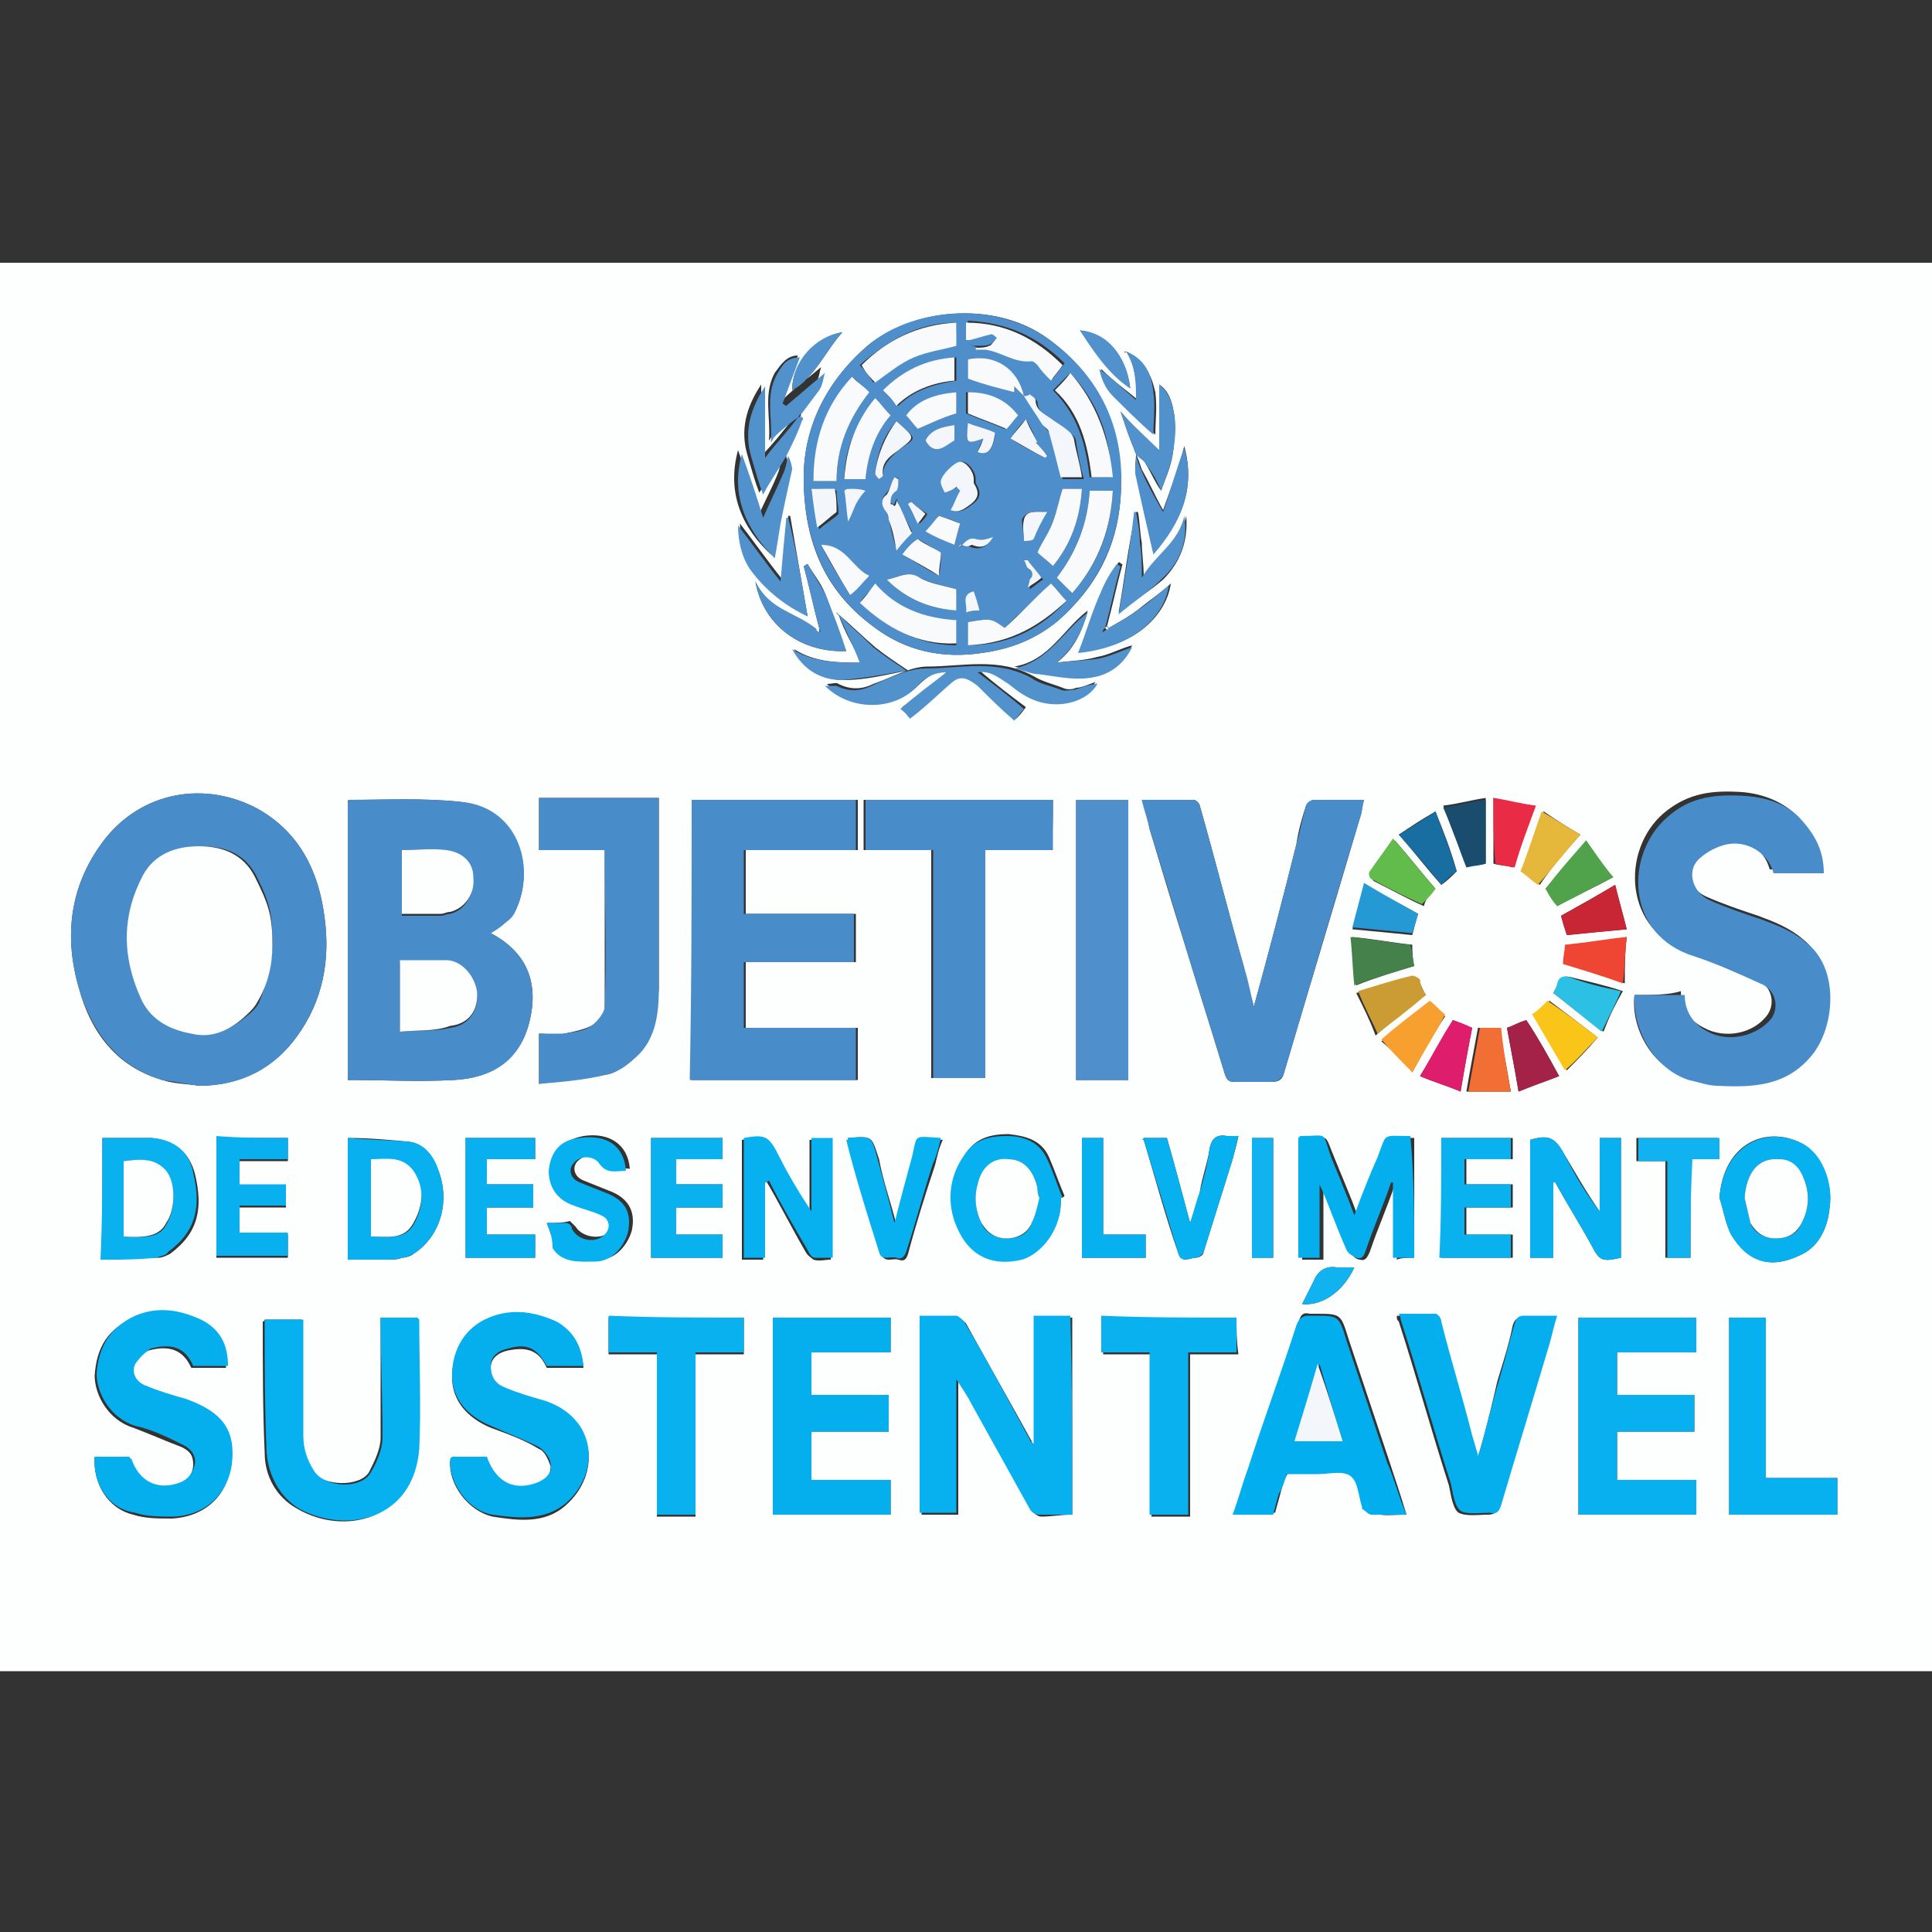 <?xml version="1.0" encoding="utf-8"?>
<!-- Generator: Adobe Illustrator 24.0.0, SVG Export Plug-In . SVG Version: 6.00 Build 0)  -->
<svg version="1.1" id="Layer_1" xmlns="http://www.w3.org/2000/svg" xmlns:xlink="http://www.w3.org/1999/xlink" x="0px" y="0px"
	 viewBox="0 0 100 100" style="enable-background:new 0 0 100 100;" xml:space="preserve">
<rect x="0" y="0" width="100" height="100" fill="#333333" stroke="none"/>
<style type="text/css">
	.st0{fill:#FDFEFE;}
	.st1{fill:#4D8ECB;}
	.st2{fill:#498CCA;}
	.st3{fill:#07B0EF;}
	.st4{fill:#09B0EF;}
	.st5{fill:#05AFEE;}
	.st6{fill:#03AEEE;}
	.st7{fill:#4F8FCB;}
	.st8{fill:#0AB1EF;}
	.st9{fill:#5191CC;}
	.st10{fill:#10B2EF;}
	.st11{fill:#E92B45;}
	.st12{fill:#EF4633;}
	.st13{fill:#CA9C33;}
	.st14{fill:#DE1D6C;}
	.st15{fill:#FAC519;}
	.st16{fill:#E5B73A;}
	.st17{fill:#45824B;}
	.st18{fill:#F16F34;}
	.st19{fill:#194C6D;}
	.st20{fill:#61BC4B;}
	.st21{fill:#F8A02F;}
	.st22{fill:#A42248;}
	.st23{fill:#51A34B;}
	.st24{fill:#186DA1;}
	.st25{fill:#2499D4;}
	.st26{fill:#C82634;}
	.st27{fill:#2DC0E5;}
	.st28{fill:#F8FAFC;}
	.st29{fill:#F3F7FB;}
</style>
<g>
	<g>
		<path class="st0" d="M100,86.5c-33.3,0-66.7,0-100,0c0-24.3,0-48.6,0-72.9c33.3,0,66.7,0,100,0C100,37.8,100,62.2,100,86.5z
			 M41,20.2c1.2-0.7,1.7-2,2.6-3C42.3,17.4,41,18.7,41,20.2C41,20.2,41,20.2,41,20.2C41,20.3,41,20.3,41,20.2
			C41,20.2,41,20.2,41,20.2z M58.3,18.2c0,0-0.1,0-0.1,0C58.2,18.2,58.2,18.3,58.3,18.2c0.5,0.8,0.5,1.6,0.6,2.5
			c-0.6-0.5-1.3-1-1.9-1.6c0,0.5,0.3,1,0.7,1.4c0.7,0.7,1.4,1.3,2.1,2c0-0.7,0.1-1.4,0-2.2C59.6,19.4,59.2,18.6,58.3,18.2z
			 M41.3,18.4c-0.6,0-0.9,0.5-1.2,0.9c-0.6,1.1-0.2,2.3-0.3,3.5c0.1-0.1,0.1-0.2,0.2-0.3c0.4-0.3,0.8-0.7,1.2-1
			c-0.6,0.7-1.1,1.4-1.8,2.1c0-1.2,0-2.4,0-3.7c-0.8,1.2-1.1,2.4-0.7,3.7c0.2,0.7,0.4,1.4,0.6,1.9c0.4-0.6,0.8-1.3,1.2-2
			c-0.1,0.3-0.1,0.6-0.2,0.9c-0.3,0.8-0.7,1.5-1,2.2c-0.3-1-0.7-2.2-1.1-3.3c-0.6,2.2,0.2,4,1.7,5.4c0.1-0.6,0.1-1.2,0.3-1.8
			c0.2-0.9,0.4-1.8,0.6-2.8c0-0.2-0.1-0.5-0.2-0.7c0.3-0.6,0.5-1.2,0.8-1.8c0.1-0.1,0.1-0.4-0.2-0.2c0-0.1,0-0.2,0.1-0.3
			c0.3-0.4,0.6-0.7,0.9-1.2c0.2-0.3,0.2-0.6,0.3-0.9c-0.7,0.6-1.4,1.1-2,1.7c-0.1,0-0.1-0.1-0.2-0.1C40.7,20,41,19.2,41.3,18.4
			C41.3,18.4,41.4,18.4,41.3,18.4C41.4,18.4,41.4,18.4,41.3,18.4z M58,21.3C58,21.3,58,21.3,58,21.3C58,21.3,58,21.3,58,21.3
			c0.2,0.6,0.4,1.2,0.6,1.7c0.1,0.2,0.1,0.3,0.2,0.5c0,0.4-0.1,0.8,0,1.1c0.3,1.4,0.6,2.7,0.9,4c1.4-1.5,2.2-3.3,1.6-5.5
			c-0.3,1.1-0.7,2.2-1.1,3.3c-0.4-0.7-0.7-1.4-1.1-2.1c-0.1-0.3-0.2-0.6-0.3-0.8c0.2,0.2,0.4,0.3,0.5,0.5c0.3,0.5,0.5,1,0.8,1.4
			c0.2-0.6,0.5-1.2,0.6-1.9c0.1-0.6,0.1-1.3,0.1-1.9c-0.1-0.6-0.2-1.3-0.8-1.7c0,1.2,0,2.3,0,3.4C59.3,22.7,58.6,22,58,21.3z
			 M43.4,31.8c-0.1,0-0.1-0.1-0.2-0.1C43.3,31.7,43.3,31.8,43.4,31.8c0.3,0.9,0.8,1.7,1.2,2.5c-1.2,0-2.4,0-3.5-0.7
			c0.6,1.1,1.5,1.6,2.6,1.6c1.1,0,2.3-0.3,3.3-0.5c-0.6-0.4-1.2-0.8-1.7-1.2C44.6,32.9,44,32.3,43.4,31.8z M57.9,31.7
			c0.8-0.6,1.6-1.1,2.3-1.7c0.9-0.9,1.3-2,1.2-3.3c-0.3,1.4-1.5,2.1-2.2,3.2c0-0.7-0.1-1.3-0.1-1.8c-0.1-0.5-0.1-1.1-0.2-1.6
			c0,0-0.1,0-0.1,0C58.4,28.2,58.2,30,57.9,31.7C57.9,31.8,57.8,31.8,57.9,31.7C57.8,31.8,57.9,31.8,57.9,31.7z M41.8,31.9
			C41.8,31.9,41.8,31.9,41.8,31.9C41.8,31.9,41.8,31.9,41.8,31.9C41.8,31.9,41.8,31.9,41.8,31.9c-0.3-1.7-0.6-3.5-0.9-5.2
			c0,0-0.1,0-0.1,0c-0.1,1.1-0.2,2.2-0.3,3.3c-0.8-1-1.5-2-2.2-2.9c0,0.8,0.1,1.7,0.8,2.5C39.7,30.6,40.7,31.3,41.8,31.9z
			 M42.3,32.6c-1-0.8-2.5-1-3.2-2.5c0.4,2.3,2.4,3.7,4.7,3.6c-0.4-1-0.7-2-1.1-3c-0.2-0.5-0.6-1-0.9-1.5c-0.1,0-0.1,0.1-0.2,0.1
			c0.3,1.1,0.5,2.1,0.8,3.2C42.4,32.5,42.3,32.6,42.3,32.6z M57.4,32.5c0,0-0.1-0.1-0.1-0.1c0.3-1.1,0.5-2.1,0.8-3.2
			c-0.1,0-0.1-0.1-0.2-0.1c-0.3,0.5-0.6,0.9-0.8,1.4c-0.4,1.1-0.8,2.1-1.2,3.2c3-0.2,4.5-2,4.7-3.5c-0.4,0.4-1,0.8-1.5,1.2
			C58.5,31.9,57.9,32.2,57.4,32.5z M56.7,35.3c-0.3,0.1-0.7,0.3-1,0.3c-0.2,0.1-0.5,0.1-0.7,0c-0.5-0.2-1-0.3-1.5-0.6
			c-1.8-1-3.7-0.5-5.5-0.5c-0.9,0-1.9,0.6-2.8,0.9c-0.6,0.3-1.2,0.3-1.8,0c-0.1-0.1-0.3,0-0.6,0c1.3,1.3,3.5,1.3,4.7,0.1
			c0.4-0.4,0.9-0.8,1.6-0.8c-0.8,0.7-1.6,1.3-2.4,1.9c0.2,0.2,0.4,0.4,0.5,0.5c0.7-0.7,1.4-1.3,2.2-1.9c0.5-0.4,0.9-0.2,1.3,0.2
			c0.7,0.6,1.3,1.2,1.9,1.8c0.1-0.1,0.3-0.3,0.5-0.6c-0.8-0.6-1.6-1.2-2.4-1.9c0.7-0.1,1.1,0.3,1.6,0.6c0.5,0.3,1,0.7,1.5,0.9
			C54.9,36.7,56.2,36.2,56.7,35.3c0.1,0,0.1,0,0.1,0C56.8,35.3,56.7,35.3,56.7,35.3z M41.6,24.7c0,3.5,1.2,6,3.7,7.8
			c1.6,1.2,3.5,1.6,5.5,1.3c1.5-0.2,2.8-0.7,4-1.7c1.9-1.7,3-3.7,3.2-6.3c0.2-3.5-1-6.3-3.8-8.3c-2.8-2-7-1.5-9.3,0.4
			C42.7,19.8,41.6,22.2,41.6,24.7z M18,55.9c1.9,0,3.7,0.1,5.5,0c1.9-0.1,3.4-1,3.9-3c0.5-2-0.1-3.6-2-4.6c0.2-0.2,0.5-0.3,0.7-0.5
			c0.2-0.2,0.4-0.4,0.6-0.7c1.1-2.4-0.1-5.3-2.9-5.6c-1.9-0.2-3.8-0.1-5.7-0.1c0,0-0.1,0-0.1,0.1C18,46.2,18,51,18,55.9z M10.3,56.2
			c2.1,0,3.9-0.9,5.1-2.6c1.3-1.8,1.7-3.9,1.4-6.1c-0.3-2.4-1.3-4.4-3.4-5.6c-2.7-1.5-6.1-1-8.1,1.7c-1.7,2.3-2,4.9-1.2,7.6
			c0.6,2.2,1.9,4,4.3,4.7C9,56.1,9.7,56.1,10.3,56.2z M84.6,51.5c-0.2,1.7,0.9,3.7,2.6,4.2c0.5,0.1,1,0.3,1.5,0.3
			c1.8,0.1,3.6,0,4.9-1.6c1.2-1.5,1.4-4.5-0.3-5.8c-0.7-0.6-1.5-0.9-2.3-1.2c-0.9-0.3-1.8-0.6-2.7-1c-0.9-0.4-1.2-1.5-0.6-2.1
			c0.4-0.4,0.9-0.7,1.5-0.8c1.1-0.2,2.1,0.4,2.4,1.5c0.9,0,1.7,0,2.6,0c-0.1-1.1-0.4-1.9-1.1-2.7c-0.8-0.8-1.8-1.2-2.9-1.3
			c-1.5-0.1-2.8,0-4.1,1.1c-2.2,1.9-2.1,6.1,1.4,7.2c1.2,0.4,2.3,0.9,3.4,1.4c0.8,0.3,1,1.2,0.6,1.8c-0.7,1-2.2,1.3-3.3,0.7
			c-0.8-0.4-1.2-1-1.2-1.9C86.4,51.5,85.5,51.5,84.6,51.5z M35.8,41.4c0,4.8,0,9.6,0,14.5c2.9,0,5.7,0,8.6,0c0-0.9,0-1.7,0-2.7
			c-2,0-3.9,0-5.8,0c0-1.2,0-2.3,0-3.4c1.9,0,3.8,0,5.7,0c0-0.8,0-1.6,0-2.5c-1.9,0-3.8,0-5.7,0c0-1.1,0-2.2,0-3.3c2,0,3.9,0,5.8,0
			c0-0.9,0-1.8,0-2.6C41.5,41.4,38.7,41.4,35.8,41.4z M59.1,41.4c0.2,0.5,0.3,1,0.4,1.5c0.6,2,1.2,4,1.8,5.9
			c0.7,2.3,1.4,4.5,2.1,6.8c0.1,0.3,0.2,0.4,0.5,0.4c0.6,0,1.3,0,1.9,0c0.5,0,0.6-0.2,0.7-0.6c1.3-4.4,2.6-8.7,3.9-13.1
			c0.1-0.3,0.1-0.6,0.2-0.9c-0.9,0-1.8,0-2.6,0c-0.1,0-0.3,0.2-0.4,0.3c-0.2,0.6-0.4,1.3-0.5,2c-0.7,2.8-1.4,5.5-2.2,8.4
			c-0.2-0.7-0.4-1.3-0.5-2c-0.8-2.8-1.5-5.6-2.3-8.4c0-0.1-0.2-0.3-0.3-0.3C60.9,41.4,60,41.4,59.1,41.4z M54.5,41.4
			c-3.3,0-6.5,0-9.8,0c0,0.9,0,1.7,0,2.6c1.2,0,2.3,0,3.5,0c0,4,0,7.9,0,11.8c0.9,0,1.8,0,2.7,0c0-4,0-7.9,0-11.8c1.2,0,2.4,0,3.5,0
			C54.5,43.1,54.5,42.3,54.5,41.4z M55.5,78.4c0-3.5,0-6.8,0-10.2c-0.6,0-1.2,0-1.9,0c0,2.2,0,4.4,0,6.7c-0.1-0.2-0.2-0.2-0.2-0.3
			c-1.1-2-2.3-4.1-3.4-6.1c-0.1-0.1-0.3-0.3-0.4-0.3c-0.6,0-1.2,0-1.9,0c0,3.5,0,6.8,0,10.2c0.6,0,1.2,0,1.9,0c0-2.3,0-4.5,0-6.9
			c0.3,0.5,0.6,0.9,0.8,1.3c1,1.8,2,3.6,3,5.4c0.1,0.1,0.3,0.3,0.5,0.3C54.4,78.5,54.9,78.4,55.5,78.4z M27.9,56.1
			c1.2-0.2,2.4-0.3,3.6-0.5c0.4-0.1,0.8-0.4,1.2-0.7c1.1-1,1.3-2.3,1.4-3.7c0-3.1,0-6.2,0-9.3c0-0.2,0-0.4,0-0.6c-2.1,0-4.1,0-6.2,0
			c0,0.9,0,1.7,0,2.7c1.2,0,2.3,0,3.4,0c0,2.7,0,5.4,0,8.1c0,0.4-0.3,0.8-0.7,1c-0.4,0.2-0.9,0.3-1.4,0.4c-0.4,0.1-0.9,0-1.3,0
			C27.9,54.4,27.9,55.2,27.9,56.1z M19.7,68.2c0,2.1,0,4.2,0,6.2c0,0.6-0.3,1.2-0.6,1.8c-0.5,0.8-2.4,0.7-2.9,0
			c-0.4-0.6-0.6-1.2-0.6-1.9c0-1.8,0-3.6,0-5.4c0-0.2,0-0.4,0-0.6c-0.7,0-1.3,0-1.9,0c0,0.1-0.1,0.1-0.1,0.1c0,2.3,0,4.6,0.1,6.8
			c0,1.2,0.6,2.3,1.7,2.9c2.4,1.4,5.9,0.6,6.2-3.1c0.2-2.2,0-4.4,0-6.7c0,0,0-0.1-0.1-0.1C21,68.2,20.4,68.2,19.7,68.2z M87.7,74.1
			c0-0.7,0-1.2,0-1.9c-1.4,0-2.7,0-4,0c0-0.8,0-1.5,0-2.2c1.4,0,2.8,0,4.1,0c0-0.6,0-1.2,0-1.8c-2,0-4.1,0-6.1,0c0,3.4,0,6.8,0,10.2
			c1,0,2,0,3,0c1,0,2,0,3.1,0c0-0.6,0-1.2,0-1.8c-1.4,0-2.7,0-4.1,0c0-0.8,0-1.6,0-2.5C85.1,74.1,86.4,74.1,87.7,74.1z M4.9,75.4
			c-0.1,1.4,0.7,2.7,2,3c0.6,0.2,1.3,0.2,2,0.2c1.8-0.1,2.9-1.3,3-2.7c0.2-1.6-0.4-2.7-2.4-3.4c-0.7-0.2-1.4-0.5-2.1-0.7
			c-0.5-0.2-0.7-0.7-0.5-1.1c0.1-0.3,0.5-0.7,0.8-0.8c1.1-0.3,1.8,0,2.2,0.9c0.6,0,1.2,0,1.8,0c-0.1-1.1-0.5-1.9-1.4-2.4
			c-1.1-0.5-2.2-0.7-3.4-0.2c-1.3,0.6-1.9,1.5-2,3c0,1,0.7,2.3,2,2.7c0.8,0.3,1.7,0.7,2.5,1c0.4,0.2,0.6,0.4,0.6,0.9
			c0,0.4-0.2,0.8-0.7,1c-1.2,0.5-2.3,0.1-2.6-1.2c0,0-0.1-0.1-0.1-0.1C6.1,75.4,5.5,75.4,4.9,75.4z M23.4,75.4c0,0.1,0,0.2-0.1,0.2
			c-0.1,1.2,0.9,2.6,2.2,2.9c1.3,0.2,2.7,0.4,3.8-0.6c1.8-1.6,1.6-4.4-1.1-5.3c-0.7-0.2-1.4-0.5-2.1-0.7c-0.5-0.2-0.7-0.6-0.7-1.1
			c0-0.5,0.4-0.8,0.9-0.9c1-0.2,1.6,0,2,0.9c0.6,0,1.3,0,1.9,0c-0.1-1.1-0.5-1.9-1.4-2.3c-1.1-0.6-2.2-0.8-3.5-0.2
			c-1.2,0.5-1.9,1.6-1.9,3c0,1.2,0.8,2.1,2,2.6c0.8,0.3,1.7,0.6,2.5,1.1c0.3,0.1,0.5,0.6,0.6,0.9c0,0.4-0.2,0.7-0.6,0.9
			c-1.2,0.5-2.2,0.1-2.7-1.3C24.6,75.4,24,75.4,23.4,75.4z M46.1,76.6c-1.4,0-2.8,0-4.1,0c0-0.9,0-1.7,0-2.5c1.4,0,2.7,0,4,0
			c0-0.6,0-1.2,0-1.9c-1.4,0-2.7,0-4,0c0-0.8,0-1.5,0-2.2c1.4,0,2.8,0,4.1,0c0-0.6,0-1.2,0-1.8c-2,0-4.1,0-6.1,0c0,3.4,0,6.8,0,10.2
			c2,0,4.1,0,6.1,0C46.1,77.8,46.1,77.3,46.1,76.6z M72.8,78.4c-0.3-1-0.6-1.9-0.9-2.8c-0.7-2.1-1.4-4.2-2.1-6.3
			c-0.4-1.3-0.4-1.3-1.7-1.3c-0.1,0-0.2,0-0.3,0c-0.4-0.1-0.5,0.1-0.6,0.5c-0.8,2.5-1.7,4.9-2.5,7.4c-0.3,0.8-0.5,1.6-0.8,2.4
			c0.7,0,1.4,0,2.1,0c0.1-0.4,0.2-0.7,0.3-1.1c0.1-0.4,0.2-0.7,0.4-1c0.6,0,1.1,0,1.6,0c0.6,0,1.3-0.2,1.7,0.1
			c0.4,0.3,0.4,1.1,0.6,1.6c0,0,0,0,0,0.1c0.2,0.1,0.3,0.3,0.5,0.3C71.5,78.5,72.1,78.4,72.8,78.4z M58.4,55.9c0-4.8,0-9.7,0-14.5
			c-0.9,0-1.8,0-2.7,0c0,4.8,0,9.7,0,14.5C56.6,55.9,57.5,55.9,58.4,55.9z M76.5,75.4c0,0-0.1,0-0.1,0c-0.1-0.3-0.2-0.7-0.3-1
			c-0.5-2-1.1-3.9-1.6-5.9c0-0.2-0.2-0.4-0.3-0.4c-0.6,0-1.3,0-1.9,0c0,0.2,0,0.2,0.1,0.3c0.9,2.8,1.7,5.7,2.6,8.5
			c0.1,0.5,0.2,1.2,0.5,1.4c0.4,0.2,1,0.1,1.5,0.1c0.3,0,0.5-0.1,0.6-0.4c0.8-2.7,1.6-5.4,2.4-8c0.2-0.6,0.3-1.2,0.5-1.8
			c-0.6,0-1.1,0-1.7,0c-0.3,0-0.4,0.1-0.5,0.4c-0.2,1-0.5,1.9-0.8,2.9C77.2,72.8,76.9,74.1,76.5,75.4z M64,68.2c-2.3,0-4.6,0-6.9,0
			c0,0.6,0,1.2,0,1.9c0.8,0,1.6,0,2.5,0c0,2.8,0,5.6,0,8.4c0.7,0,1.3,0,2,0c0-2.8,0-5.6,0-8.4c0.9,0,1.7,0,2.5,0
			C64,69.4,64,68.8,64,68.2z M38.5,68.2c-2.3,0-4.6,0-7,0c0,0.6,0,1.2,0,1.9c0.8,0,1.6,0,2.5,0c0,2.8,0,5.6,0,8.4c0.7,0,1.3,0,2,0
			c0-2.8,0-5.6,0-8.4c0.9,0,1.7,0,2.5,0C38.5,69.4,38.5,68.8,38.5,68.2z M91.4,76.5c0-2.8,0-5.6,0-8.3c-0.7,0-1.3,0-1.9,0
			c0,3.4,0,6.8,0,10.2c1.9,0,3.7,0,5.6,0c0-0.6,0-1.3,0-1.9C93.9,76.5,92.7,76.5,91.4,76.5z M73.2,65.1c0-2.1,0-4.2,0-6.2
			c-1.5,0-1.2-0.3-1.7,1.1c-0.4,1-0.8,2-1.2,3c-0.4-1.1-0.8-2-1.2-3c-0.6-1.4-0.2-1.1-1.6-1.1c0,0-0.1,0-0.1,0.1c0,2.1,0,4.1,0,6.2
			c0.4,0,0.7,0,1.1,0c0-1.3,0-2.5,0-3.8c0.5,1.1,0.9,2.3,1.4,3.4c0.1,0.2,0.3,0.4,0.5,0.4c0.3,0.1,0.4-0.2,0.5-0.4
			c0.4-1.2,0.9-2.3,1.3-3.5c0,0,0.1,0,0.1,0c0,1.3,0,2.6,0,3.9C72.5,65.1,72.9,65.1,73.2,65.1z M80.4,61.2c0,0,0.1,0,0.1,0
			c0.6,1.1,1.3,2.2,1.9,3.3c0.4,0.8,0.6,0.8,1.5,0.6c0-2.1,0-4.1,0-6.2c-0.4,0-0.7,0-1.1,0c0,1.3,0,2.6,0,3.8
			c-0.7-1-1.2-1.9-1.8-2.9c-0.5-0.9-0.8-1.1-1.8-0.8c0,2,0,4.1,0,6.1c0.4,0,0.8,0,1.2,0C80.4,63.8,80.4,62.5,80.4,61.2z M39.6,61.2
			c0,0,0.1,0,0.1,0c0.7,1.2,1.3,2.4,2,3.6c0.1,0.2,0.3,0.3,0.4,0.4c0.3,0.1,0.6,0,0.9,0c0-2.1,0-4.2,0-6.2c-0.4,0-0.7,0-1.1,0
			c0,1.3,0,2.5,0,3.8c-0.6-0.9-1.2-1.9-1.7-2.9c-0.5-0.9-0.6-1.1-1.8-0.9c0,2.1,0,4.1,0,6.2c0.4,0,0.7,0,1.1,0
			C39.6,63.8,39.6,62.5,39.6,61.2z M5.3,58.9c0,2.1,0,4.2,0,6.3c1,0,1.9-0.1,2.9-0.1c0.2,0,0.4-0.1,0.6-0.2c1.5-1.1,1.7-2.4,1.3-4.1
			C9.8,59.6,9,59,7.8,58.9C7,58.9,6.1,58.9,5.3,58.9z M18,65.2c0.7,0,1.3,0,2,0c0.3,0,0.6,0,0.8-0.1c0.2,0,0.5-0.1,0.6-0.2
			c1.4-0.9,1.9-2.7,1.3-4.3c-0.3-0.7-0.7-1.4-1.5-1.5c-1-0.1-2.1-0.2-3.2-0.2C18,61,18,63.1,18,65.2z M54.9,62c0.1,0,0.1,0,0.2-0.1
			c-0.3-0.7-0.5-1.3-0.8-2c-0.4-0.9-1.2-1.1-2.1-1.2c-0.9,0-1.7,0.2-2.2,1c-0.7,1-0.9,2.2-0.5,3.4c0.5,1.6,1.8,2.4,3.5,2
			C53.9,64.9,55,63.5,54.9,62z M89,62c0.2,0.6,0.3,1.3,0.6,1.9c0.9,1.4,2,1.8,3.5,1.1c1-0.4,1.5-1.4,1.6-2.5
			c0.2-1.3-0.5-2.8-1.4-3.3C91.4,58.2,89.2,59.2,89,62z M37.4,61.3c-0.8,0-1.6,0-2.4,0c0-0.4,0-0.8,0-1.3c0.8,0,1.6,0,2.4,0
			c0-0.4,0-0.8,0-1.1c-1.2,0-2.4,0-3.7,0c0,2.1,0,4.1,0,6.2c1.2,0,2.5,0,3.7,0c0-0.4,0-0.8,0-1.2c-0.8,0-1.6,0-2.4,0
			c0-0.5,0-0.9,0-1.4c0.8,0,1.6,0,2.4,0C37.4,62.1,37.4,61.8,37.4,61.3z M74.6,58.9c0,2.1,0,4.1,0,6.2c1.2,0,2.4,0,3.7,0
			c0-0.4,0-0.8,0-1.2c-0.8,0-1.6,0-2.4,0c0-0.5,0-0.9,0-1.4c0.8,0,1.6,0,2.4,0c0-0.4,0-0.8,0-1.2c-0.8,0-1.6,0-2.4,0
			c0-0.4,0-0.8,0-1.3c0.8,0,1.6,0,2.4,0c0-0.4,0-0.8,0-1.1C77,58.9,75.8,58.9,74.6,58.9z M28.3,63.3c0.2,0.5,0.3,0.9,0.5,1.2
			c0.5,0.8,1.4,0.8,2.2,0.7c0.9,0,1.5-0.8,1.7-1.5c0.2-0.9-0.1-1.6-1-2c-0.5-0.2-1-0.4-1.5-0.6c-0.5-0.2-0.6-0.7-0.3-1
			c0.4-0.4,1-0.4,1.3,0c0.4,0.6,0.9,0.3,1.4,0.4c-0.1-1.3-1.1-1.9-2.4-1.7c-1,0.2-1.6,0.7-1.6,1.7c-0.1,0.8,0.4,1.5,1.3,1.8
			c0.5,0.2,0.9,0.3,1.4,0.5c0.4,0.2,0.5,0.7,0.2,1c-0.5,0.4-1.4,0.2-1.7-0.3c-0.1-0.1-0.2-0.2-0.3-0.3
			C29.1,63.3,28.8,63.3,28.3,63.3z M27.7,65.1c0-0.4,0-0.8,0-1.2c-0.8,0-1.7,0-2.5,0c0-0.5,0-0.9,0-1.4c0.8,0,1.6,0,2.4,0
			c0-0.4,0-0.8,0-1.2c-0.8,0-1.6,0-2.4,0c0-0.5,0-0.8,0-1.3c0.8,0,1.6,0,2.5,0c0-0.4,0-0.8,0-1.1c-1.2,0-2.4,0-3.6,0
			c0,2.1,0,4.1,0,6.2C25.3,65.1,26.4,65.1,27.7,65.1z M14.9,58.9c-1.3,0-2.5,0-3.7,0c0,2.1,0,4.1,0,6.2c1.2,0,2.4,0,3.7,0
			c0-0.4,0-0.8,0-1.2c-0.8,0-1.7,0-2.5,0c0-0.5,0-0.9,0-1.4c0.8,0,1.6,0,2.4,0c0-0.4,0-0.8,0-1.1c-0.8,0-1.6,0-2.4,0
			c0-0.4,0-0.8,0-1.3c0.8,0,1.7,0,2.5,0C14.9,59.6,14.9,59.3,14.9,58.9z M59.2,58.9c0,0.1,0,0.1,0,0.1c0.6,2,1.1,3.9,1.8,5.9
			c0.2,0.5,0.6,0.2,0.9,0.2c0.1,0,0.4-0.1,0.4-0.3c0.5-1.6,1-3.2,1.5-4.8c0.1-0.4,0.2-0.7,0.3-1.2c-0.2,0-0.4,0-0.6,0
			c-0.5-0.1-0.8,0.1-0.9,0.7c-0.1,0.7-0.4,1.5-0.5,2.2c-0.1,0.5-0.3,1-0.5,1.6c-0.4-1.5-0.8-3-1.2-4.4
			C59.9,58.9,59.5,58.9,59.2,58.9z M43.9,58.9c0,0.1,0,0.1,0,0.2c0.6,1.9,1.1,3.8,1.7,5.8c0.2,0.5,0.6,0.2,0.9,0.3
			c0.3,0.1,0.4,0,0.5-0.3c0.4-1.5,0.9-3.1,1.4-4.6c0.1-0.4,0.2-0.9,0.4-1.3c-1.5-0.1-1.2-0.2-1.5,1c-0.3,1.1-0.6,2.2-0.9,3.4
			c-0.3-1.2-0.7-2.3-0.9-3.4C45.1,58.8,45.2,58.8,43.9,58.9C44,58.9,44,58.9,43.9,58.9z M87.5,65.1c0-1.7,0-3.4,0-5.1
			c0.5,0,1,0,1.4,0c0-0.4,0-0.8,0-1.1c-1.4,0-2.8,0-4.2,0c0,0.4,0,0.7,0,1.2c0.5,0,1,0,1.5,0c0,1.7,0,3.4,0,5
			C86.7,65.1,87.1,65.1,87.5,65.1z M56,58.9c0,2.1,0,4.1,0,6.2c1.1,0,2.2,0,3.3,0c0-0.4,0-0.8,0-1.2c-0.7,0-1.4,0-2.2,0
			c0-1.7,0-3.4,0-5C56.7,58.9,56.3,58.9,56,58.9z M64.8,58.9c0,2.1,0,4.1,0,6.2c0.4,0,0.7,0,1.1,0c0-2.1,0-4.1,0-6.2
			C65.6,58.9,65.2,58.9,64.8,58.9z M54.7,34.3c0.9-0.7,1.3-1.6,1.6-2.7c-1.3,1-2,2.6-3.8,2.9c0.5,0.1,0.9,0.2,1.3,0.3
			c0.8,0.1,1.7,0.3,2.5,0.2c0.9-0.1,1.8-0.6,2.3-1.6c-0.7,0.2-1.2,0.5-1.8,0.6C56.1,34.2,55.4,34.2,54.7,34.3z M77.3,41.3
			c0,1.2,0,2.3,0,3.4c0.3,0.1,0.7,0.1,1,0.2c0.4-1.1,0.7-2.1,1.1-3.2C78.7,41.6,78,41.5,77.3,41.3z M84.2,48.5
			c-1.1,0.2-2.1,0.3-3.1,0.4c0,0.3-0.1,0.6-0.1,1c1,0.3,2,0.6,3.1,1C84.1,50.1,84.1,49.3,84.2,48.5z M73.8,51.5
			c-0.2-0.3-0.2-0.5-0.4-0.7c-0.1-0.1-0.3-0.2-0.4-0.2c-0.9,0.2-1.8,0.5-2.8,0.8c0.4,0.8,0.7,1.4,1,2.2
			C72.1,52.8,72.9,52.1,73.8,51.5z M75.6,56.5c0.2-1.2,0.4-2.3,0.6-3.3c-0.4-0.1-0.7-0.3-1-0.4c-0.5,1-1.1,1.9-1.7,2.9
			C74.2,56,74.9,56.2,75.6,56.5z M82.7,53.7c-0.9-0.7-1.7-1.3-2.5-1.9c-0.3,0.3-0.6,0.5-0.8,0.7c0.5,1,1.1,1.9,1.7,2.9
			C81.6,54.9,82.1,54.4,82.7,53.7z M81.8,43.2c-0.7-0.4-1.3-0.8-1.9-1.2c-0.4,1.1-0.8,2.1-1.1,3.1c0.3,0.2,0.6,0.5,0.9,0.7
			C80.3,44.9,81,44.1,81.8,43.2z M73.2,50c-0.1-0.4-0.1-0.8-0.1-1.1c-1-0.1-2-0.3-3.1-0.4c0.1,0.8,0.1,1.6,0.2,2.5
			C71.2,50.6,72.2,50.3,73.2,50z M78.2,56.5c-0.2-1.2-0.4-2.2-0.6-3.3c-0.4,0-0.7,0-1.1,0c-0.2,1.1-0.4,2.1-0.6,3.3
			C76.8,56.5,77.5,56.5,78.2,56.5z M76.9,44.7c0-1.1,0-2.2,0-3.4c-0.7,0.1-1.4,0.3-2.2,0.4c0.4,1.1,0.8,2.1,1.2,3.1
			C76.2,44.8,76.5,44.8,76.9,44.7z M74.3,46c-0.7-0.8-1.4-1.7-2.1-2.5c-0.4,0.6-0.8,1.1-1.2,1.7c-0.1,0.1,0,0.3,0.1,0.4
			c0.8,0.4,1.7,0.9,2.6,1.3C73.8,46.5,74,46.3,74.3,46z M73.1,55.5c0.6-1.1,1.1-2,1.7-2.9c-0.3-0.2-0.5-0.5-0.8-0.7
			c-0.8,0.7-1.6,1.3-2.5,2C72.1,54.4,72.6,54.9,73.1,55.5z M80.7,55.7c-0.6-1.1-1.1-2-1.7-2.9c-0.4,0.2-0.7,0.3-1,0.4
			c0.2,1.1,0.4,2.1,0.6,3.3C79.4,56.2,80,55.9,80.7,55.7z M82.1,43.5c-0.7,0.9-1.4,1.7-2.1,2.5c0.2,0.3,0.5,0.6,0.6,0.9
			c0.9-0.5,1.8-0.9,2.9-1.5C82.9,44.8,82.5,44.2,82.1,43.5z M74.3,42c-0.7,0.4-1.3,0.8-1.9,1.2c0.8,0.9,1.4,1.7,2.2,2.6
			c0.3-0.2,0.6-0.5,0.8-0.7C75.1,44,74.7,43,74.3,42z M73.4,47.3c-0.9-0.5-1.8-1-2.8-1.5c-0.2,0.8-0.4,1.5-0.6,2.3
			c1.1,0.1,2.1,0.2,3.1,0.3C73.2,48,73.3,47.6,73.4,47.3z M84.2,48.1c-0.2-0.8-0.4-1.5-0.6-2.3c-1,0.6-1.9,1.1-2.8,1.6
			c0.1,0.4,0.2,0.7,0.3,1C82.1,48.3,83.1,48.2,84.2,48.1z M80.4,51.4c0.8,0.6,1.6,1.3,2.6,2c0.3-0.8,0.6-1.4,1-2.1
			c-0.9-0.3-1.8-0.5-2.6-0.7c-0.4-0.1-0.6-0.1-0.7,0.3C80.6,51,80.5,51.2,80.4,51.4z M67.4,67.5c1,0.1,2.1-0.6,2.7-1.9
			c-0.3,0-0.6,0-0.9,0c-0.6-0.1-1,0.2-1.2,0.7C67.8,66.7,67.6,67.1,67.4,67.5z M58.5,20.1c-0.2-1.7-1.2-2.8-2.6-3
			C57,18.7,57.8,19.6,58.5,20.1z"/>
		<path class="st1" d="M41.6,24.7c0-2.5,1.1-4.9,3.3-6.8c2.2-1.9,6.4-2.4,9.3-0.4c2.8,2,4.1,4.8,3.8,8.3c-0.2,2.5-1.3,4.6-3.2,6.3
			c-1.2,1-2.5,1.5-4,1.7c-2,0.3-3.9-0.1-5.5-1.3C42.8,30.7,41.6,28.1,41.6,24.7z M50.2,17.8c0.1,0.1,0.2,0.1,0.4,0.2
			c0.2,0,0.3,0,0.5,0c0.8,0.1,1.5,0.7,2.4,0.6c0.1,0,0.2,0.1,0.3,0.2c0.2,0.2,0.4,0.5,0.7,0.8c0.2-0.3,0.4-0.5,0.6-0.8
			c-1.4-1.4-3-2.1-5-2.2c0,0.3,0,0.6,0,0.9C50.1,17.7,50.1,17.8,50.2,17.8z M49.8,28.2c0.1,0,0.3,0,0.4,0.1c0.5,0.2,0.9,0,1.1-0.4
			c-0.3,0-0.6,0.1-0.9,0.1C50.2,27.8,50,28,49.8,28.2c-0.1,0-0.1,0-0.2,0.1C49.7,28.3,49.8,28.3,49.8,28.2z M53,28
			c0.2,0,0.4,0,0.4-0.1c0.2-0.4,0.4-0.8,0.7-1.4c-0.5,0-1-0.1-1.2,0.4C52.9,27.3,53,27.7,53,28C53,28,53,28,53,28
			C53,28.1,53,28.1,53,28C53,28,53,28,53,28z M48.9,25.5c0.2-0.1,0.5-0.2,0.7-0.3c0.1,0.1,0.1,0.1,0.2,0.2c-0.2,0.3-0.3,0.7-0.5,1
			c0.3,0.1,0.5,0.1,0.9-0.2c0.6-0.4,0.6-0.7,0.3-1.2c0,0,0-0.1,0-0.2c0-0.4-0.4-0.9-0.7-0.9c-0.3,0-1,0.9-1,1.1
			C48.8,25.2,48.9,25.4,48.9,25.5C48.9,25.5,48.9,25.6,48.9,25.5C48.9,25.6,48.9,25.6,48.9,25.5C48.9,25.6,48.9,25.5,48.9,25.5z
			 M55.4,19.3c-0.3,0.3-0.6,0.6-0.9,0.9c1.3,1.3,1.7,2.8,1.9,4.5c0.4,0,0.8,0,1.1,0C57.5,22.6,56.8,20.8,55.4,19.3z M44.1,19.5
			c-1.3,1.5-2,3.3-2,5.4c0.4,0,0.8,0,1.2,0c0-1.7,0.6-3.2,1.7-4.6C44.6,20,44.4,19.7,44.1,19.5z M49.5,16.7c-2,0-3.5,0.9-5,2.2
			c0.3,0.3,0.5,0.6,0.7,0.9c0.7-0.5,1.3-0.9,2-1.3c0.7-0.3,1.5-0.4,2.2-0.6C49.5,17.5,49.5,17.1,49.5,16.7z M55.5,30.7
			c1.4-1.6,2-3.3,2.1-5.3c-0.4,0-0.8,0-1.2,0c-0.1,1.7-0.7,3.2-1.7,4.5C55,30.1,55.2,30.4,55.5,30.7z M44.5,31.2
			c1.5,1.3,3,2.2,5,2.2c0-0.4,0-0.8,0-1.2c-1.6-0.2-3.1-0.6-4.2-1.9C45,30.6,44.7,30.9,44.5,31.2z M50.1,33.4c2.3,0,3.9-1,5.1-2.3
			c-0.3-0.3-0.5-0.6-0.8-0.9c-0.8,0.8-1.6,1.5-2.4,2.3c-0.7-0.5-0.7-0.5-1.9-0.3C50.1,32.5,50.1,32.9,50.1,33.4z M45.3,20.6
			c-1,1.3-1.6,2.7-1.6,4.2c0.4,0,0.8,0,1.1,0c0.1-1.3,0.5-2.4,1.3-3.3C45.8,21.2,45.6,20.9,45.3,20.6z M45.7,20.2
			c0.3,0.3,0.5,0.6,0.8,0.8c0.8-0.8,1.8-1.1,3-1.3c0-0.4,0-0.8,0-1.2C47.9,18.6,46.7,19.2,45.7,20.2z M54.5,29.3
			c0.9-1.1,1.4-2.4,1.5-4c-0.4,0-0.8,0-1,0c-0.2,0.6-0.3,1.2-0.5,1.7c-0.2,0.6-0.5,1.1-0.8,1.6C53.9,28.8,54.2,29,54.5,29.3z
			 M53.3,20.4c-0.1,0.1-0.2,0.1-0.2,0.2c0.3,0.5,0.6,0.9,0.9,1.4c0.1,0.2,0.3,0.3,0.4,0.5c0.2,0.8,0.4,1.6,0.6,2.3
			c0.3,0,0.7,0,1.1,0c-0.2-0.7-0.3-1.3-0.4-1.9c0-0.2-0.1-0.3-0.2-0.4c-0.4-0.3-0.8-0.5-1.1-0.8c-0.3-0.2-0.7-0.4-0.7-0.9
			C53.6,20.6,53.4,20.5,53.3,20.4z M49.5,30.5c-0.7-0.2-1.3-0.3-1.9-0.6c-0.7-0.4-1.1,0-1.7,0.1c1,1,2.2,1.5,3.6,1.6
			C49.5,31.2,49.5,30.8,49.5,30.5z M50.1,19.6c0.8,0.3,1.6,0.5,2.4,0.7c0-0.1,0-0.2,0-0.3c0.2,0.2,0.3,0.3,0.5,0.5
			c-0.3-1.4-1.6-2.2-2.9-1.9C50.1,19,50.1,19.3,50.1,19.6z M52.7,21.5c-0.7-0.8-1.6-1.2-2.7-1.2c0,0.4,0,0.8,0,1.1
			c0.7,0.3,1.3,0.5,2,0.8C52.3,21.9,52.5,21.7,52.7,21.5z M47.5,22.2c0.7-0.3,1.3-0.6,2-0.8c0-0.3,0-0.7,0-1.1
			c-1,0.1-1.9,0.4-2.6,1.2C47.1,21.7,47.3,22,47.5,22.2z M44,30.8c0.3-0.3,0.6-0.6,1-1c-0.9-0.4-1.2-1.5-2.5-1.6
			C43,29.2,43.5,30,44,30.8z M46.3,24.7c-0.2,0.3-0.2,0.6-0.4,0.8c-0.3,0.3-0.3,0.5-0.1,0.8c0.1,0.1,0.1,0.3,0.2,0.5
			c0.1,0.5,0.2,1,0.4,1.6c0.4-0.4,0.6-0.6,0.8-0.9c-0.3-0.6-0.6-1.1-0.8-1.7c0,0.1-0.1,0.2-0.1,0.3c-0.1,0-0.1,0-0.2-0.1
			c0-0.2,0-0.5,0.3-0.7c0.1-0.1,0.1-0.4,0.1-0.6C46.5,24.8,46.3,24.7,46.3,24.7z M46.4,21.8c-0.7,0.8-1,1.7-1.1,2.7
			c0,0.1,0.1,0.2,0.2,0.3c0.1-0.1,0.2-0.1,0.2-0.2c0-0.6,0.4-0.9,0.8-1.3C47.5,22.6,47.5,22.8,46.4,21.8z M42,25.3
			c0.1,0.8,0.3,1.5,0.4,2.1c0.3-0.3,0.7-0.5,1-0.8c0-0.4-0.1-0.8-0.1-1.2C42.8,25.3,42.4,25.3,42,25.3z M48.6,29.8
			c0.1-0.5,0.1-0.8,0.1-1.2c-0.4-0.2-0.8-0.5-1.2-0.7c-0.2,0.2-0.4,0.5-0.8,0.8C47.4,29.1,48,29.5,48.6,29.8z M49.7,27.1
			c-0.4-0.2-0.8-0.3-1.1-0.4c-0.2,0.3-0.4,0.5-0.7,0.8c0.5,0.2,1,0.5,1.5,0.7C49.5,27.8,49.6,27.4,49.7,27.1z M50.6,23.4
			c0.5,0.2,0.8-0.1,0.9-0.9c-0.5-0.2-0.9-0.3-1.4-0.5C50,23,50,23,50.9,22.7C50.8,22.9,50.7,23.1,50.6,23.4z M53.6,22.9
			c0,0,0.1,0,0.1,0c-0.2-0.4-0.3-0.7-0.6-1.2c-0.4,0.4-0.6,0.7-0.8,1c0.6,0.4,1.2,0.7,1.8,1c0,0,0.1-0.1,0.1-0.1
			C54,23.3,53.8,23.1,53.6,22.9z M47.9,22.8c0.5,0.9,1,0.2,1.5,0c0-0.2,0-0.5,0-0.8C48.8,22.1,48.2,22.2,47.9,22.8z M43.7,25.4
			c0.1,0.5,0.2,1,0.2,1.6c0.1-0.4,0.2-0.6,0.4-0.9c0.1-0.3,0.3-0.5,0.5-0.7c-0.3,0-0.6-0.1-0.9-0.1C43.8,25.3,43.8,25.4,43.7,25.4z
			 M50.7,31.6c-0.1-0.3-0.2-0.6-0.3-1c-0.6,0.2-0.2,0.7-0.4,1.1C50.3,31.6,50.5,31.6,50.7,31.6z M53.2,29c0,0-0.1,0-0.1,0.1
			c0.1,0.1,0.1,0.3,0.2,0.4c0.2,0.2,0.3,0.3,0.1,0.6c-0.1,0.1-0.1,0.2-0.1,0.4c0.3-0.2,0.5-0.4,0.7-0.5C53.6,29.6,53.4,29.3,53.2,29
			z M47.2,26c0,0-0.1,0.1-0.1,0.1c0.2,0.3,0.3,0.6,0.5,1c0.2-0.2,0.3-0.3,0.4-0.5C47.7,26.4,47.4,26.2,47.2,26z"/>
		<path class="st2" d="M18,55.9c0-4.8,0-9.6,0-14.4c0,0,0.1-0.1,0.1-0.1c1.9,0,3.8-0.1,5.7,0.1c2.9,0.2,4,3.2,2.9,5.6
			c-0.1,0.3-0.3,0.5-0.6,0.7c-0.2,0.2-0.5,0.4-0.7,0.5c1.9,1,2.5,2.6,2,4.6c-0.5,2-1.9,2.9-3.9,3C21.7,56,19.9,55.9,18,55.9z
			 M20.7,53.4c0.9-0.1,1.8,0,2.6-0.2c0.9-0.1,1.4-0.8,1.4-1.6c0-0.7-0.6-1.8-1.5-1.8c-0.8-0.1-1.7,0-2.5,0
			C20.7,50.9,20.7,52.1,20.7,53.4z M20.8,44c0,1.2,0,2.3,0,3.4c0.7,0,1.4,0,2,0c0.2,0,0.3-0.1,0.5-0.1c0.8-0.2,1.2-1,1.2-1.8
			c-0.1-0.8-0.6-1.4-1.4-1.4C22.3,43.9,21.5,44,20.8,44z"/>
		<path class="st2" d="M10.3,56.2c-0.6-0.1-1.3-0.2-1.9-0.3c-2.3-0.7-3.6-2.4-4.3-4.7c-0.8-2.7-0.5-5.3,1.2-7.6
			c2-2.7,5.4-3.2,8.1-1.7c2.1,1.2,3.1,3.2,3.4,5.6c0.3,2.2-0.1,4.3-1.4,6.1C14.2,55.3,12.5,56.2,10.3,56.2z M14.1,48.9
			c0-1.5-0.1-2.1-0.8-3.5c-0.6-1.2-1.6-1.6-2.9-1.6c-1.2,0-2.3,0.4-2.9,1.5c-1.2,2.1-1.2,4.2-0.1,6.4c0.5,1.1,1.5,1.6,2.6,1.8
			c1.2,0.2,2.1-0.3,3-1.1c0.2-0.2,0.3-0.3,0.4-0.5C13.8,50.9,14.1,49.8,14.1,48.9z"/>
		<path class="st2" d="M84.6,51.5c0.9,0,1.7,0,2.6,0c0,0.8,0.4,1.5,1.2,1.9c1.1,0.6,2.6,0.2,3.3-0.7c0.4-0.6,0.2-1.5-0.6-1.8
			c-1.1-0.5-2.2-1-3.4-1.4c-3.6-1.1-3.6-5.3-1.4-7.2c1.2-1.1,2.6-1.2,4.1-1.1c1.1,0.1,2.1,0.4,2.9,1.3c0.7,0.8,1.1,1.6,1.1,2.7
			c-0.9,0-1.8,0-2.6,0c-0.3-1.1-1.4-1.7-2.4-1.5c-0.5,0.1-1.1,0.4-1.5,0.8c-0.6,0.6-0.3,1.7,0.6,2.1c0.9,0.4,1.8,0.7,2.7,1
			c0.8,0.3,1.6,0.6,2.3,1.2c1.7,1.3,1.5,4.3,0.3,5.8c-1.3,1.6-3,1.7-4.9,1.6c-0.5,0-1-0.2-1.5-0.3C85.6,55.3,84.5,53.3,84.6,51.5z"
			/>
		<path class="st2" d="M35.8,41.4c2.9,0,5.7,0,8.5,0c0,0.9,0,1.7,0,2.6c-1.9,0-3.8,0-5.8,0c0,1.1,0,2.2,0,3.3c1.9,0,3.8,0,5.7,0
			c0,0.8,0,1.6,0,2.5c-1.9,0-3.8,0-5.7,0c0,1.2,0,2.3,0,3.4c1.9,0,3.9,0,5.8,0c0,0.9,0,1.8,0,2.7c-2.9,0-5.7,0-8.6,0
			C35.8,51,35.8,46.2,35.8,41.4z"/>
		<path class="st2" d="M59.1,41.4c1,0,1.8,0,2.7,0c0.1,0,0.3,0.2,0.3,0.3c0.8,2.8,1.5,5.6,2.3,8.4c0.2,0.6,0.3,1.2,0.5,2
			c0.8-2.9,1.5-5.6,2.2-8.4c0.2-0.7,0.3-1.3,0.5-2c0-0.1,0.2-0.3,0.4-0.3c0.8,0,1.7,0,2.6,0c-0.1,0.4-0.1,0.7-0.2,0.9
			c-1.3,4.3-2.6,8.7-3.9,13.1c-0.1,0.4-0.3,0.6-0.7,0.6c-0.6,0-1.3,0-1.9,0c-0.3,0-0.4-0.1-0.5-0.4c-0.7-2.3-1.4-4.5-2.1-6.8
			c-0.6-2-1.2-4-1.8-5.9C59.4,42.4,59.2,41.9,59.1,41.4z"/>
		<path class="st2" d="M54.5,41.4c0,0.9,0,1.7,0,2.6c-1.2,0-2.3,0-3.5,0c0,4,0,7.9,0,11.8c-0.9,0-1.8,0-2.7,0c0-3.9,0-7.8,0-11.8
			c-1.2,0-2.3,0-3.5,0c0-0.9,0-1.7,0-2.6C48,41.4,51.3,41.4,54.5,41.4z"/>
		<path class="st3" d="M55.5,78.4c-0.6,0-1.1,0-1.7,0c-0.2,0-0.4-0.1-0.5-0.3c-1-1.8-2-3.6-3-5.4c-0.2-0.4-0.4-0.7-0.8-1.3
			c0,2.4,0,4.6,0,6.9c-0.7,0-1.2,0-1.9,0c0-3.4,0-6.8,0-10.2c0.6,0,1.3,0,1.9,0c0.1,0,0.3,0.2,0.4,0.3c1.2,2,2.3,4.1,3.4,6.1
			c0,0.1,0.1,0.1,0.2,0.3c0-2.3,0-4.5,0-6.7c0.7,0,1.2,0,1.9,0C55.5,71.6,55.5,75,55.5,78.4z"/>
		<path class="st2" d="M27.9,56.1c0-1,0-1.7,0-2.6c0.4,0,0.9,0,1.3,0c0.5-0.1,1-0.1,1.4-0.4c0.3-0.2,0.7-0.7,0.7-1
			c0.1-2.7,0-5.3,0-8.1c-1.1,0-2.3,0-3.4,0c0-0.9,0-1.8,0-2.7c2.1,0,4.1,0,6.2,0c0,0.2,0,0.4,0,0.6c0,3.1,0,6.2,0,9.3
			c0,1.4-0.2,2.8-1.4,3.7c-0.3,0.3-0.8,0.6-1.2,0.7C30.3,55.9,29.1,56,27.9,56.1z"/>
		<path class="st3" d="M19.7,68.2c0.7,0,1.3,0,1.9,0c0,0,0.1,0.1,0.1,0.1c0,2.2,0.1,4.5,0,6.7c-0.3,3.7-3.8,4.4-6.2,3.1
			c-1-0.6-1.6-1.7-1.7-2.9c-0.1-2.3-0.1-4.6-0.1-6.8c0,0,0-0.1,0.1-0.1c0.6,0,1.2,0,1.9,0c0,0.2,0,0.4,0,0.6c0,1.8,0,3.6,0,5.4
			c0,0.7,0.2,1.3,0.6,1.9c0.6,0.8,2.4,0.9,2.9,0c0.3-0.5,0.6-1.2,0.6-1.8C19.8,72.4,19.7,70.3,19.7,68.2z"/>
		<path class="st4" d="M87.7,74.1c-1.3,0-2.6,0-4,0c0,0.8,0,1.6,0,2.5c1.4,0,2.7,0,4.1,0c0,0.6,0,1.2,0,1.8c-1,0-2,0-3.1,0
			c-1,0-2,0-3,0c0-3.4,0-6.8,0-10.2c2,0,4,0,6.1,0c0,0.6,0,1.2,0,1.8c-1.4,0-2.7,0-4.1,0c0,0.8,0,1.5,0,2.2c1.3,0,2.6,0,4,0
			C87.7,72.9,87.7,73.4,87.7,74.1z"/>
		<path class="st5" d="M4.9,75.4c0.6,0,1.2,0,1.8,0c0,0,0,0.1,0.1,0.1c0.4,1.2,1.4,1.7,2.6,1.2c0.4-0.2,0.6-0.5,0.7-1
			c0-0.4-0.2-0.7-0.6-0.9c-0.8-0.4-1.6-0.8-2.5-1c-1.3-0.4-2-1.7-2-2.7c0.1-1.4,0.7-2.4,2-3c1.2-0.5,2.3-0.3,3.4,0.2
			c1,0.5,1.4,1.3,1.4,2.4c-0.6,0-1.2,0-1.8,0c-0.4-0.9-1-1.2-2.2-0.9C7.5,70,7.2,70.3,7,70.6c-0.2,0.4,0,0.9,0.5,1.1
			c0.7,0.3,1.4,0.5,2.1,0.7c2,0.7,2.6,1.7,2.4,3.4c-0.2,1.4-1.2,2.6-3,2.7c-0.7,0-1.4,0-2-0.2C5.6,78.1,4.8,76.8,4.9,75.4z"/>
		<path class="st5" d="M23.4,75.4c0.6,0,1.2,0,1.8,0c0.5,1.4,1.5,1.8,2.7,1.3c0.4-0.2,0.7-0.5,0.6-0.9c0-0.3-0.3-0.7-0.6-0.9
			c-0.8-0.4-1.6-0.7-2.5-1.1c-1.2-0.5-2-1.4-2-2.6c0-1.4,0.7-2.5,1.9-3c1.2-0.5,2.4-0.3,3.5,0.2c0.9,0.5,1.3,1.3,1.4,2.3
			c-0.6,0-1.2,0-1.9,0c-0.5-0.9-1-1.2-2-0.9c-0.5,0.1-0.9,0.4-0.9,0.9c0,0.5,0.2,0.9,0.7,1.1c0.7,0.3,1.4,0.5,2.1,0.7
			c2.7,0.9,2.9,3.7,1.1,5.3c-1.1,0.9-2.4,0.8-3.8,0.6c-1.3-0.2-2.3-1.7-2.2-2.9C23.3,75.5,23.3,75.5,23.4,75.4z"/>
		<path class="st5" d="M46.1,76.6c0,0.7,0,1.2,0,1.8c-2,0-4,0-6.1,0c0-3.4,0-6.8,0-10.2c2,0,4,0,6.1,0c0,0.6,0,1.2,0,1.8
			c-1.4,0-2.7,0-4.1,0c0,0.7,0,1.5,0,2.2c1.3,0,2.6,0,4,0c0,0.7,0,1.2,0,1.9c-1.3,0-2.6,0-4,0c0,0.8,0,1.6,0,2.5
			C43.3,76.6,44.7,76.6,46.1,76.6z"/>
		<path class="st6" d="M72.8,78.4c-0.7,0-1.2,0-1.8,0c-0.2,0-0.3-0.2-0.5-0.3c0,0,0,0,0-0.1c-0.2-0.6-0.2-1.3-0.6-1.6
			c-0.4-0.3-1.1-0.1-1.7-0.1c-0.5,0-1.1,0-1.6,0c-0.1,0.3-0.2,0.7-0.4,1c-0.1,0.3-0.2,0.7-0.3,1.1c-0.7,0-1.4,0-2.1,0
			c0.3-0.8,0.5-1.6,0.8-2.4c0.8-2.5,1.7-4.9,2.5-7.4c0.1-0.3,0.3-0.5,0.6-0.5c0.1,0,0.2,0,0.3,0c1.3,0,1.3,0,1.7,1.3
			c0.7,2.1,1.4,4.2,2.1,6.3C72.2,76.6,72.4,77.5,72.8,78.4z M69.5,74.6c-0.4-1.3-0.8-2.6-1.2-4c-0.4,1.4-0.8,2.7-1.2,4
			C67.9,74.6,68.6,74.6,69.5,74.6z"/>
		<path class="st7" d="M58.4,55.9c-0.9,0-1.8,0-2.7,0c0-4.8,0-9.7,0-14.5c0.9,0,1.8,0,2.7,0C58.4,46.2,58.4,51,58.4,55.9z"/>
		<path class="st5" d="M76.5,75.4c0.4-1.3,0.7-2.7,1.1-4c0.3-1,0.5-1.9,0.8-2.9c0.1-0.3,0.2-0.4,0.5-0.4c0.5,0,1.1,0,1.7,0
			c-0.2,0.6-0.3,1.2-0.5,1.8c-0.8,2.7-1.6,5.3-2.4,8c-0.1,0.3-0.2,0.5-0.6,0.4c-0.5,0-1.2,0.1-1.5-0.1c-0.3-0.2-0.4-0.9-0.5-1.4
			c-0.9-2.8-1.7-5.7-2.6-8.5c0-0.1,0-0.1-0.1-0.3c0.7,0,1.3,0,1.9,0c0.1,0,0.3,0.2,0.3,0.4c0.5,2,1.1,3.9,1.6,5.9
			c0.1,0.3,0.2,0.7,0.3,1C76.5,75.4,76.5,75.4,76.5,75.4z"/>
		<path class="st8" d="M64,68.2c0,0.6,0,1.2,0,1.8c-0.8,0-1.6,0-2.5,0c0,2.8,0,5.6,0,8.4c-0.7,0-1.3,0-2,0c0-2.8,0-5.5,0-8.4
			c-0.9,0-1.7,0-2.5,0c0-0.7,0-1.2,0-1.9C59.3,68.2,61.6,68.2,64,68.2z"/>
		<path class="st8" d="M38.5,68.2c0,0.6,0,1.2,0,1.8c-0.8,0-1.6,0-2.5,0c0,2.8,0,5.6,0,8.4c-0.7,0-1.3,0-2,0c0-2.8,0-5.5,0-8.4
			c-0.9,0-1.7,0-2.5,0c0-0.7,0-1.2,0-1.9C33.9,68.2,36.1,68.2,38.5,68.2z"/>
		<path class="st3" d="M91.4,76.5c1.3,0,2.4,0,3.7,0c0,0.6,0,1.2,0,1.9c-1.8,0-3.7,0-5.6,0c0-3.4,0-6.8,0-10.2c0.6,0,1.2,0,1.9,0
			C91.4,70.9,91.4,73.7,91.4,76.5z"/>
		<path class="st5" d="M73.2,65.1c-0.4,0-0.7,0-1.1,0c0-1.3,0-2.6,0-3.9c0,0-0.1,0-0.1,0c-0.4,1.2-0.9,2.3-1.3,3.5
			c-0.1,0.3-0.2,0.5-0.5,0.4c-0.2-0.1-0.4-0.2-0.5-0.4c-0.5-1.1-0.9-2.3-1.4-3.4c0,1.3,0,2.5,0,3.8c-0.4,0-0.7,0-1.1,0
			c0-2.1,0-4.1,0-6.2c0,0,0.1-0.1,0.1-0.1c1.5,0,1.1-0.3,1.6,1.1c0.4,1,0.8,1.9,1.2,3c0.4-1.1,0.8-2.1,1.2-3
			c0.5-1.3,0.2-1.1,1.7-1.1C73.2,61,73.2,63,73.2,65.1z"/>
		<path class="st4" d="M80.4,61.2c0,1.3,0,2.6,0,3.9c-0.4,0-0.8,0-1.2,0c0-2.1,0-4.1,0-6.1c1-0.3,1.3-0.1,1.8,0.8
			c0.5,1,1.1,2,1.8,2.9c0-1.3,0-2.5,0-3.8c0.4,0,0.7,0,1.1,0c0,2,0,4.1,0,6.2c-0.9,0.2-1.1,0.2-1.5-0.6c-0.6-1.1-1.3-2.2-1.9-3.3
			C80.4,61.2,80.4,61.2,80.4,61.2z"/>
		<path class="st3" d="M39.6,61.2c0,1.3,0,2.6,0,3.9c-0.4,0-0.7,0-1.1,0c0-2.1,0-4.1,0-6.2c1.1-0.2,1.3-0.1,1.8,0.9
			c0.5,1,1.1,2,1.7,2.9c0-1.2,0-2.5,0-3.8c0.4,0,0.7,0,1.1,0c0,2,0,4.1,0,6.2c-0.3,0-0.6,0-0.9,0c-0.2,0-0.3-0.2-0.4-0.4
			c-0.7-1.2-1.4-2.4-2-3.6C39.7,61.2,39.7,61.2,39.6,61.2z"/>
		<path class="st8" d="M5.3,58.9c0.9,0,1.7,0,2.6,0C9,59,9.8,59.6,10,60.7c0.4,1.7,0.2,3-1.3,4.1C8.6,65,8.3,65,8.1,65.1
			c-1,0.1-1.9,0.1-2.9,0.1C5.3,63.1,5.3,61,5.3,58.9z M6.4,64c1.2,0.1,1.9,0,2.2-0.6c0.5-0.8,0.5-2.1,0-2.7C8,59.9,7.2,60,6.4,60.1
			C6.4,61.4,6.4,62.7,6.4,64z"/>
		<path class="st4" d="M18,65.2c0-2.1,0-4.1,0-6.3c1.1,0.1,2.1,0.1,3.2,0.2c0.8,0.1,1.3,0.8,1.5,1.5c0.6,1.6,0.1,3.4-1.3,4.3
			c-0.2,0.1-0.4,0.2-0.6,0.2c-0.3,0.1-0.6,0.1-0.8,0.1C19.4,65.2,18.7,65.2,18,65.2z M19.2,64c0.9,0,1.7,0.2,2.2-0.6
			c0.5-0.9,0.6-1.8,0-2.7c-0.5-0.8-1.4-0.6-2.2-0.6c0,0.1,0,0.3,0,0.4C19.2,61.6,19.2,62.7,19.2,64z"/>
		<path class="st3" d="M54.9,62c0.1,1.6-1,2.9-2,3.2c-1.7,0.4-2.9-0.3-3.5-2c-0.4-1.2-0.2-2.4,0.5-3.4c0.5-0.8,1.3-1,2.2-1
			c0.9,0,1.7,0.3,2.1,1.2c0.3,0.6,0.5,1.3,0.8,2C55,61.9,55,62,54.9,62z M53.8,62C53.7,62,53.7,62,53.8,62c-0.1-0.2-0.1-0.4-0.1-0.5
			C53.5,60.6,53,60,52.2,60c-0.8,0-1.4,0.4-1.6,1.3c-0.2,0.7-0.1,1.4,0.2,2c0.2,0.5,0.7,0.8,1.3,0.8c0.6,0,1.1-0.2,1.3-0.8
			C53.6,62.9,53.6,62.4,53.8,62z"/>
		<path class="st3" d="M89,62c0.2-2.7,2.4-3.8,4.3-2.8c1,0.5,1.6,2,1.4,3.3c-0.1,1.1-0.6,2.1-1.6,2.5c-1.5,0.7-2.7,0.3-3.5-1.1
			C89.3,63.3,89.2,62.6,89,62z M90.3,62c0.1,0.4,0.2,0.9,0.3,1.3c0.2,0.5,0.7,0.8,1.3,0.8c0.6,0,1.1-0.2,1.3-0.7
			c0.4-0.7,0.5-1.5,0.2-2.3c-0.2-0.6-0.6-1-1.3-1.1C91,59.9,90.4,60.7,90.3,62z"/>
		<path class="st8" d="M37.4,61.3c0,0.4,0,0.8,0,1.2c-0.8,0-1.6,0-2.4,0c0,0.5,0,0.9,0,1.4c0.8,0,1.6,0,2.4,0c0,0.4,0,0.8,0,1.2
			c-1.2,0-2.4,0-3.7,0c0-2.1,0-4.1,0-6.2c1.2,0,2.4,0,3.7,0c0,0.4,0,0.7,0,1.1c-0.8,0-1.6,0-2.4,0c0,0.4,0,0.8,0,1.3
			C35.8,61.3,36.6,61.3,37.4,61.3z"/>
		<path class="st8" d="M74.6,58.9c1.2,0,2.4,0,3.6,0c0,0.4,0,0.7,0,1.1c-0.8,0-1.6,0-2.4,0c0,0.5,0,0.8,0,1.3c0.8,0,1.5,0,2.4,0
			c0,0.4,0,0.8,0,1.2c-0.8,0-1.5,0-2.4,0c0,0.5,0,1,0,1.4c0.8,0,1.6,0,2.4,0c0,0.4,0,0.8,0,1.2c-1.2,0-2.4,0-3.7,0
			C74.6,63.1,74.6,61,74.6,58.9z"/>
		<path class="st3" d="M28.3,63.3c0.5,0,0.8,0,1,0c0.1,0,0.3,0.1,0.3,0.3c0.3,0.6,1.2,0.8,1.7,0.3c0.3-0.3,0.3-0.8-0.2-1
			c-0.4-0.2-0.9-0.3-1.4-0.5c-0.9-0.3-1.3-1-1.3-1.8c0.1-1,0.6-1.6,1.6-1.7c1.4-0.2,2.3,0.4,2.4,1.7c-0.5,0-1,0.2-1.4-0.4
			c-0.3-0.4-1-0.4-1.3,0c-0.3,0.3-0.2,0.8,0.3,1c0.5,0.2,1,0.4,1.5,0.6c0.9,0.4,1.2,1,1,2c-0.2,0.7-0.8,1.5-1.7,1.5
			c-0.8,0-1.7,0.1-2.2-0.7C28.6,64.1,28.5,63.8,28.3,63.3z"/>
		<path class="st4" d="M27.7,65.1c-1.2,0-2.4,0-3.6,0c0-2.1,0-4.1,0-6.2c1.2,0,2.4,0,3.6,0c0,0.4,0,0.7,0,1.1c-0.8,0-1.6,0-2.5,0
			c0,0.4,0,0.8,0,1.3c0.8,0,1.6,0,2.4,0c0,0.4,0,0.8,0,1.2c-0.8,0-1.6,0-2.4,0c0,0.5,0,0.9,0,1.4c0.8,0,1.6,0,2.5,0
			C27.7,64.4,27.7,64.7,27.7,65.1z"/>
		<path class="st4" d="M14.9,58.9c0,0.4,0,0.7,0,1.1c-0.8,0-1.6,0-2.5,0c0,0.5,0,0.9,0,1.3c0.8,0,1.6,0,2.4,0c0,0.4,0,0.7,0,1.1
			c-0.8,0-1.6,0-2.4,0c0,0.5,0,0.9,0,1.4c0.8,0,1.6,0,2.5,0c0,0.4,0,0.8,0,1.2c-1.2,0-2.4,0-3.7,0c0-2.1,0-4.1,0-6.2
			C12.4,58.9,13.6,58.9,14.9,58.9z"/>
		<path class="st3" d="M59.2,58.9c0.4,0,0.8,0,1.2,0c0.4,1.4,0.8,2.9,1.2,4.4c0.2-0.6,0.3-1.1,0.5-1.6c0.2-0.7,0.4-1.4,0.5-2.2
			c0.1-0.5,0.3-0.8,0.9-0.7c0.2,0,0.3,0,0.6,0c-0.1,0.4-0.2,0.8-0.3,1.2c-0.5,1.6-1,3.2-1.5,4.8c0,0.1-0.3,0.3-0.4,0.3
			c-0.3,0-0.8,0.3-0.9-0.2c-0.6-2-1.2-3.9-1.8-5.9C59.1,59,59.1,59,59.2,58.9z"/>
		<path class="st3" d="M43.9,58.9C44,58.9,44,58.9,43.9,58.9c1.2-0.1,1.2-0.1,1.5,1c0.3,1.1,0.6,2.2,0.9,3.4
			c0.3-1.2,0.6-2.3,0.9-3.4c0.3-1.2,0-1.1,1.5-1c-0.1,0.4-0.2,0.9-0.4,1.3c-0.5,1.5-0.9,3.1-1.4,4.6c-0.1,0.3-0.3,0.4-0.5,0.3
			c-0.3-0.1-0.8,0.2-0.9-0.3c-0.6-1.9-1.2-3.8-1.7-5.8C43.9,59,43.9,59,43.9,58.9z"/>
		<path class="st9" d="M56.8,35.4c-0.5,0.9-1.9,1.3-3.1,0.9c-0.6-0.2-1-0.5-1.5-0.9c-0.5-0.3-0.9-0.7-1.6-0.6
			c0.8,0.6,1.6,1.2,2.4,1.9c-0.2,0.2-0.3,0.4-0.5,0.6c-0.7-0.6-1.3-1.2-1.9-1.8c-0.4-0.3-0.8-0.6-1.3-0.2c-0.7,0.6-1.4,1.3-2.2,1.9
			c-0.1-0.1-0.2-0.3-0.5-0.5c0.8-0.7,1.6-1.3,2.4-1.9c-0.7,0-1.2,0.3-1.6,0.8c-1.2,1.2-3.4,1.2-4.7-0.1c0.3,0,0.4,0,0.6,0
			c0.6,0.3,1.2,0.3,1.8,0c0.9-0.4,1.9-0.9,2.8-0.9c1.8,0,3.7-0.5,5.5,0.5c0.4,0.3,1,0.4,1.5,0.6c0.2,0.1,0.5,0,0.7,0
			C56,35.6,56.4,35.4,56.8,35.4C56.7,35.3,56.7,35.4,56.8,35.4z"/>
		<path class="st10" d="M87.5,65.1c-0.4,0-0.8,0-1.2,0c0-1.7,0-3.3,0-5c-0.5,0-1,0-1.5,0c0-0.4,0-0.8,0-1.2c1.4,0,2.8,0,4.2,0
			c0,0.4,0,0.7,0,1.1c-0.5,0-0.9,0-1.4,0C87.5,61.8,87.5,63.4,87.5,65.1z"/>
		<path class="st3" d="M56,58.9c0.4,0,0.7,0,1.1,0c0,1.7,0,3.3,0,5c0.8,0,1.5,0,2.2,0c0,0.4,0,0.8,0,1.2c-1.1,0-2.2,0-3.3,0
			C56,63.1,56,61,56,58.9z"/>
		<path class="st10" d="M64.8,58.9c0.4,0,0.7,0,1.1,0c0,2.1,0,4.1,0,6.2c-0.4,0-0.7,0-1.1,0C64.8,63.1,64.8,61,64.8,58.9z"/>
		<path class="st9" d="M57.4,32.5c0.5-0.3,1.1-0.6,1.6-1c0.6-0.4,1.1-0.9,1.5-1.2c-0.2,1.5-1.7,3.2-4.7,3.5c0.4-1,0.7-2.1,1.2-3.2
			c0.2-0.5,0.5-1,0.8-1.4c0.1,0,0.1,0.1,0.2,0.1c-0.3,1.1-0.5,2.1-0.8,3.2c0,0-0.1,0.1-0.1,0.1c0,0,0,0.1-0.1,0.1c0,0,0.1,0,0.1,0
			C57.3,32.6,57.3,32.5,57.4,32.5z"/>
		<path class="st7" d="M42.4,32.5c-0.3-1.1-0.5-2.1-0.8-3.2c0.1,0,0.1-0.1,0.2-0.1c0.3,0.5,0.6,1,0.9,1.5c0.4,1,0.8,2,1.1,3
			c-2.3,0.1-4.3-1.3-4.7-3.6c0.7,1.5,2.2,1.6,3.2,2.5c0.1,0,0.1,0.1,0.2,0.1C42.4,32.6,42.4,32.6,42.4,32.5z"/>
		<path class="st9" d="M41.8,31.9c-1.1-0.5-2.1-1.3-2.8-2.2c-0.6-0.7-0.8-1.7-0.8-2.5c0.7,0.9,1.4,1.9,2.2,2.9
			c0.1-1.2,0.2-2.3,0.3-3.3c0,0,0.1,0,0.1,0C41.2,28.4,41.5,30.1,41.8,31.9L41.8,31.9z"/>
		<path class="st9" d="M57.9,31.8c0.3-1.8,0.6-3.5,0.8-5.3c0,0,0.1,0,0.1,0c0.1,0.5,0.2,1.1,0.2,1.6c0.1,0.6,0.1,1.1,0.1,1.8
			c0.7-1.2,1.9-1.8,2.2-3.2c0.2,1.3-0.2,2.4-1.2,3.3C59.5,30.6,58.6,31.2,57.9,31.8C57.9,31.7,57.9,31.8,57.9,31.8z"/>
		<path class="st9" d="M54.7,34.3c0.8-0.1,1.4-0.1,2.1-0.2c0.6-0.1,1.2-0.4,1.8-0.6c-0.5,1-1.3,1.5-2.3,1.6
			c-0.8,0.1-1.7-0.1-2.5-0.2c-0.4,0-0.8-0.2-1.3-0.3c1.8-0.4,2.5-1.9,3.8-2.9C56,32.7,55.6,33.5,54.7,34.3z"/>
		<path class="st9" d="M43.4,31.8c0.6,0.6,1.2,1.1,1.8,1.7c0.5,0.4,1.1,0.8,1.7,1.2c-1,0.2-2.2,0.4-3.3,0.5c-1.1,0-2-0.5-2.6-1.6
			c1.1,0.7,2.4,0.7,3.5,0.7C44.2,33.5,43.8,32.7,43.4,31.8C43.4,31.8,43.4,31.8,43.4,31.8z"/>
		<path class="st9" d="M40.8,23.6c0.1,0.2,0.2,0.5,0.2,0.7c-0.2,0.9-0.4,1.8-0.6,2.8c-0.1,0.6-0.2,1.3-0.3,1.8
			c-1.5-1.5-2.3-3.3-1.7-5.4c0.4,1.1,0.8,2.3,1.1,3.3c0.3-0.7,0.7-1.5,1-2.2C40.7,24.2,40.7,23.9,40.8,23.6
			C40.8,23.6,40.8,23.6,40.8,23.6z"/>
		<path class="st7" d="M58.8,23.6c0.1,0.3,0.2,0.6,0.3,0.8c0.3,0.7,0.7,1.4,1.1,2.1c0.4-1.1,0.7-2.3,1.1-3.3
			c0.6,2.1-0.2,3.9-1.6,5.5c-0.3-1.3-0.6-2.6-0.9-4C58.7,24.4,58.8,24,58.8,23.6C58.8,23.6,58.8,23.6,58.8,23.6z"/>
		<path class="st9" d="M58,21.3c0.6,0.7,1.3,1.3,2,2c0-1.1,0-2.2,0-3.4c0.6,0.5,0.7,1.1,0.8,1.7c0.1,0.6,0,1.3-0.1,1.9
			c-0.1,0.6-0.4,1.3-0.6,1.9c-0.2-0.5-0.5-1-0.8-1.4c-0.1-0.2-0.4-0.3-0.5-0.5c0,0,0,0,0,0c-0.1-0.2-0.1-0.3-0.2-0.5
			C58.4,22.5,58.2,21.9,58,21.3C58,21.3,58,21.3,58,21.3z"/>
		<path class="st11" d="M77.3,41.3c0.7,0.1,1.4,0.3,2.2,0.4c-0.4,1.1-0.8,2.1-1.1,3.2c-0.4-0.1-0.7-0.1-1-0.2
			C77.3,43.6,77.3,42.5,77.3,41.3z"/>
		<path class="st9" d="M41.3,21.6c0.3-0.1,0.3,0.1,0.2,0.2c-0.2,0.6-0.5,1.2-0.8,1.8c0,0,0,0,0,0c-0.4,0.7-0.9,1.4-1.2,2
			c-0.2-0.5-0.4-1.2-0.6-1.9c-0.4-1.3-0.1-2.5,0.7-3.7c0,1.3,0,2.4,0,3.7C40.2,22.9,40.8,22.3,41.3,21.6L41.3,21.6z"/>
		<path class="st12" d="M84.2,48.5c-0.1,0.8-0.1,1.6-0.2,2.4c-1.1-0.4-2.1-0.7-3.1-1c0-0.4,0.1-0.7,0.1-1
			C82.1,48.8,83.1,48.6,84.2,48.5z"/>
		<path class="st13" d="M73.8,51.5c-0.8,0.7-1.6,1.3-2.5,2c-0.3-0.7-0.7-1.4-1-2.2c1-0.3,1.9-0.6,2.8-0.8c0.1,0,0.3,0.1,0.4,0.2
			C73.5,50.9,73.6,51.2,73.8,51.5z"/>
		<path class="st14" d="M75.6,56.5c-0.7-0.3-1.4-0.5-2.1-0.8c0.6-1,1.1-2,1.7-2.9c0.3,0.1,0.6,0.2,1,0.4
			C76,54.2,75.8,55.3,75.6,56.5z"/>
		<path class="st15" d="M82.7,53.7c-0.6,0.6-1.1,1.2-1.7,1.7c-0.6-1-1.1-1.9-1.7-2.9c0.3-0.2,0.5-0.4,0.8-0.7
			C81,52.4,81.8,53,82.7,53.7z"/>
		<path class="st16" d="M81.8,43.2c-0.8,0.9-1.4,1.7-2.2,2.6c-0.3-0.2-0.6-0.5-0.9-0.7c0.4-1,0.7-2,1.1-3.1
			C80.5,42.4,81.1,42.8,81.8,43.2z"/>
		<path class="st17" d="M73.2,50c-1,0.3-2,0.6-3.1,1c-0.1-0.9-0.1-1.6-0.2-2.5c1.1,0.1,2.1,0.3,3.1,0.4C73.1,49.2,73.1,49.5,73.2,50
			z"/>
		<path class="st18" d="M78.2,56.5c-0.8,0-1.5,0-2.2,0c0.2-1.1,0.4-2.2,0.6-3.3c0.4,0,0.7,0,1.1,0C77.8,54.3,78,55.4,78.2,56.5z"/>
		<path class="st19" d="M76.9,44.7c-0.3,0.1-0.6,0.1-1,0.2c-0.4-1-0.7-2-1.2-3.1c0.8-0.1,1.4-0.3,2.2-0.4
			C76.9,42.5,76.9,43.6,76.9,44.7z"/>
		<path class="st20" d="M74.3,46c-0.2,0.3-0.4,0.5-0.7,0.8c-0.9-0.4-1.7-0.8-2.6-1.3c-0.1,0-0.2-0.3-0.1-0.4
			c0.4-0.6,0.8-1.1,1.2-1.7C72.9,44.3,73.5,45.1,74.3,46z"/>
		<path class="st21" d="M73.1,55.5c-0.6-0.6-1.1-1.1-1.6-1.7c0.8-0.7,1.6-1.3,2.5-2c0.3,0.2,0.5,0.5,0.8,0.7
			C74.3,53.5,73.7,54.4,73.1,55.5z"/>
		<path class="st22" d="M80.7,55.7c-0.7,0.3-1.4,0.5-2.1,0.8c-0.2-1.2-0.4-2.2-0.6-3.3c0.3-0.1,0.6-0.3,1-0.4
			C79.6,53.7,80.1,54.6,80.7,55.7z"/>
		<path class="st23" d="M82.1,43.5c0.5,0.7,0.9,1.3,1.4,1.9c-1,0.5-1.9,1-2.9,1.5c-0.2-0.2-0.4-0.5-0.6-0.9
			C80.6,45.2,81.3,44.4,82.1,43.5z"/>
		<path class="st24" d="M74.3,42c0.4,1.1,0.8,2.1,1.1,3.1c-0.3,0.2-0.5,0.4-0.8,0.7c-0.7-0.9-1.4-1.7-2.2-2.6
			C73.1,42.8,73.7,42.4,74.3,42z"/>
		<path class="st25" d="M73.4,47.3c-0.1,0.4-0.2,0.7-0.3,1c-1-0.1-2-0.2-3.1-0.3c0.2-0.8,0.4-1.5,0.6-2.3
			C71.6,46.3,72.5,46.8,73.4,47.3z"/>
		<path class="st26" d="M84.2,48.1c-1.1,0.1-2.1,0.2-3.1,0.3c-0.1-0.3-0.2-0.6-0.3-1c0.9-0.5,1.8-1,2.8-1.6
			C83.8,46.6,84,47.3,84.2,48.1z"/>
		<path class="st27" d="M80.4,51.4c0.1-0.2,0.2-0.4,0.2-0.5c0.1-0.4,0.4-0.4,0.7-0.3c0.8,0.3,1.6,0.5,2.6,0.7
			c-0.3,0.7-0.6,1.3-1,2.1C82,52.7,81.2,52,80.4,51.4z"/>
		<path class="st9" d="M41.3,21.6c-0.4,0.3-0.8,0.6-1.2,1c-0.1,0.1-0.1,0.2-0.2,0.3c0.1-1.2-0.3-2.4,0.3-3.5
			c0.3-0.5,0.5-0.9,1.2-0.9l0,0c-0.3,0.8-0.6,1.6-0.9,2.4c0.1,0,0.1,0.1,0.2,0.1c0.7-0.6,1.3-1.1,2-1.7c-0.1,0.3-0.1,0.6-0.3,0.9
			c-0.3,0.4-0.6,0.8-0.9,1.2C41.4,21.4,41.4,21.5,41.3,21.6C41.3,21.6,41.3,21.6,41.3,21.6z"/>
		<path class="st7" d="M58.3,18.2c1,0.4,1.3,1.2,1.4,2.1c0.1,0.7,0,1.5,0,2.2c-0.7-0.6-1.4-1.3-2.1-2c-0.4-0.4-0.6-0.9-0.7-1.4
			c0.7,0.5,1.3,1.1,1.9,1.6C58.8,19.9,58.8,19,58.3,18.2C58.2,18.3,58.2,18.3,58.3,18.2z"/>
		<path class="st10" d="M67.4,67.5c0.2-0.4,0.4-0.8,0.6-1.2c0.2-0.5,0.6-0.8,1.2-0.7c0.3,0,0.6,0,0.9,0
			C69.5,66.9,68.4,67.6,67.4,67.5z"/>
		<path class="st9" d="M58.5,20.1c-0.8-0.5-1.6-1.4-2.6-3C57.3,17.2,58.3,18.4,58.5,20.1z"/>
		<path class="st9" d="M41,20.2c0-1.5,1.2-2.8,2.6-3C42.7,18.2,42.2,19.5,41,20.2L41,20.2z"/>
		<path class="st9" d="M43.4,31.9c0-0.1-0.1-0.1-0.1-0.2C43.3,31.7,43.4,31.7,43.4,31.9C43.4,31.8,43.4,31.8,43.4,31.9z"/>
		<path class="st9" d="M41,20.2C41,20.2,41,20.2,41,20.2C41,20.3,41,20.3,41,20.2C41,20.2,41,20.2,41,20.2C41,20.2,41,20.2,41,20.2z
			"/>
		<path class="st9" d="M58,21.3C58,21.3,58,21.3,58,21.3C58,21.3,58,21.3,58,21.3C58,21.3,58,21.3,58,21.3z"/>
		<path class="st9" d="M41.3,18.4C41.4,18.4,41.4,18.4,41.3,18.4C41.4,18.4,41.3,18.4,41.3,18.4C41.3,18.4,41.3,18.4,41.3,18.4z"/>
		<path class="st7" d="M58.2,18.3C58.2,18.3,58.2,18.2,58.2,18.3C58.2,18.2,58.2,18.2,58.2,18.3C58.2,18.3,58.2,18.3,58.2,18.3z"/>
		<path class="st9" d="M57.9,31.7C57.9,31.8,57.8,31.8,57.9,31.7C57.8,31.8,57.9,31.8,57.9,31.7C57.9,31.8,57.9,31.7,57.9,31.7z"/>
		<path class="st9" d="M41.8,31.9C41.8,31.9,41.8,31.9,41.8,31.9C41.8,31.9,41.8,31.9,41.8,31.9C41.8,31.9,41.8,31.9,41.8,31.9
			C41.8,31.9,41.8,31.9,41.8,31.9z"/>
		<path class="st9" d="M56.7,35.3c0,0,0.1,0,0.1,0C56.8,35.3,56.8,35.3,56.7,35.3C56.7,35.4,56.7,35.3,56.7,35.3z"/>
		<path class="st28" d="M55.4,19.3c1.3,1.5,2,3.3,2.2,5.4c-0.4,0-0.7,0-1.1,0c-0.2-1.7-0.6-3.3-1.9-4.5
			C54.9,19.9,55.2,19.6,55.4,19.3z"/>
		<path class="st28" d="M44.1,19.5c0.3,0.3,0.6,0.5,0.9,0.8c-1.1,1.4-1.7,2.9-1.7,4.6c-0.4,0-0.7,0-1.2,0
			C42.1,22.8,42.7,21,44.1,19.5z"/>
		<path class="st28" d="M49.5,16.7c0,0.4,0,0.8,0,1.2c-0.7,0.2-1.5,0.3-2.2,0.6c-0.7,0.3-1.3,0.8-2,1.3c-0.2-0.2-0.5-0.5-0.7-0.9
			C45.9,17.6,47.5,16.8,49.5,16.7z"/>
		<path class="st28" d="M55.5,30.7c-0.3-0.3-0.6-0.6-0.8-0.8c1-1.3,1.6-2.8,1.7-4.5c0.4,0,0.8,0,1.2,0
			C57.5,27.3,56.9,29.1,55.5,30.7z"/>
		<path class="st28" d="M44.5,31.2c0.3-0.3,0.5-0.6,0.8-1c1.1,1.3,2.6,1.8,4.2,1.9c0,0.4,0,0.8,0,1.2C47.5,33.4,45.9,32.5,44.5,31.2
			z"/>
		<path class="st28" d="M50.1,33.4c0-0.4,0-0.8,0-1.2c1.2-0.2,1.2-0.2,1.9,0.3c0.8-0.7,1.5-1.5,2.4-2.3c0.3,0.3,0.5,0.6,0.8,0.9
			C53.9,32.3,52.4,33.3,50.1,33.4z"/>
		<path class="st28" d="M50,17.6c0-0.3,0-0.6,0-0.9c2,0,3.6,0.8,5,2.2c-0.2,0.3-0.4,0.5-0.6,0.8c-0.3-0.3-0.5-0.5-0.7-0.8
			c-0.1-0.1-0.2-0.2-0.3-0.2c-0.9,0.1-1.6-0.5-2.4-0.6c-0.2,0-0.3,0-0.5,0c0,0,0-0.1,0-0.1c0.2,0,0.5,0,0.7-0.1
			c0.1,0,0.2-0.2,0.3-0.3c-0.1-0.1-0.2-0.2-0.3-0.2c-0.4,0.1-0.7,0.2-1.1,0.3C50.1,17.6,50.1,17.6,50,17.6z"/>
		<path class="st28" d="M45.3,20.6c0.3,0.3,0.5,0.6,0.8,0.9c-0.8,0.9-1.2,2.1-1.3,3.3c-0.4,0-0.7,0-1.1,0
			C43.8,23.2,44.3,21.8,45.3,20.6z"/>
		<path class="st28" d="M45.7,20.2c1-1,2.2-1.6,3.7-1.7c0,0.4,0,0.8,0,1.2c-1.1,0.1-2.2,0.5-3,1.3C46.2,20.7,46,20.5,45.7,20.2z"/>
		<path class="st28" d="M54.5,29.3c-0.3-0.3-0.6-0.5-0.8-0.7c0.2-0.5,0.6-1,0.8-1.6c0.2-0.5,0.3-1.1,0.5-1.7c0.2,0,0.6,0,1,0
			C55.9,26.9,55.4,28.2,54.5,29.3z"/>
		<path class="st29" d="M53.3,20.4c0.1,0.1,0.3,0.2,0.3,0.3c0,0.5,0.4,0.7,0.7,0.9c0.4,0.3,0.8,0.5,1.1,0.8c0.1,0.1,0.2,0.3,0.2,0.4
			c0.1,0.6,0.3,1.2,0.4,1.9c-0.5,0-0.8,0-1.1,0c-0.2-0.8-0.4-1.6-0.6-2.3c0-0.2-0.3-0.3-0.4-0.5c-0.3-0.5-0.6-0.9-0.9-1.4
			C53.1,20.5,53.2,20.5,53.3,20.4z"/>
		<path class="st28" d="M49.5,30.5c0,0.3,0,0.7,0,1.1c-1.4-0.1-2.6-0.6-3.6-1.6c0.6-0.1,1.1-0.5,1.7-0.1
			C48.1,30.2,48.8,30.3,49.5,30.5z"/>
		<path class="st28" d="M50.1,19.6c0-0.3,0-0.7,0-1c1.4-0.3,2.6,0.5,2.9,1.9c-0.2-0.2-0.3-0.3-0.5-0.5c0,0.2,0,0.3,0,0.3
			C51.7,20.1,50.9,19.9,50.1,19.6z"/>
		<path class="st29" d="M48.9,25.5c-0.1-0.2-0.2-0.4-0.2-0.5c-0.1-0.3,0.7-1.1,1-1.1c0.3,0,0.7,0.5,0.7,0.9c0,0.1,0,0.1,0,0.2
			c0.3,0.5,0.3,0.8-0.3,1.2c-0.4,0.3-0.6,0.3-0.9,0.2c0.2-0.3,0.3-0.7,0.5-1c-0.1-0.1-0.1-0.1-0.2-0.2
			C49.4,25.3,49.2,25.4,48.9,25.5L48.9,25.5z"/>
		<path class="st28" d="M52.7,21.5c-0.2,0.2-0.4,0.5-0.6,0.7c-0.7-0.3-1.3-0.5-2-0.8c0-0.3,0-0.7,0-1.1C51.1,20.3,52,20.6,52.7,21.5
			z"/>
		<path class="st28" d="M47.5,22.2c-0.2-0.2-0.4-0.5-0.6-0.7c0.6-0.8,1.5-1.1,2.6-1.2c0,0.4,0,0.8,0,1.1
			C48.8,21.6,48.2,21.9,47.5,22.2z"/>
		<path class="st28" d="M44,30.8c-0.5-0.8-1-1.7-1.5-2.6c1.3,0,1.6,1.2,2.5,1.6C44.6,30.2,44.4,30.5,44,30.8z"/>
		<path class="st29" d="M46.3,24.7c0,0,0.2,0.1,0.2,0.1c0,0.2,0,0.5-0.1,0.6c-0.3,0.2-0.3,0.4-0.3,0.7c0.1,0,0.1,0,0.2,0.1
			c0.1-0.1,0.1-0.2,0.1-0.3c0.3,0.5,0.5,1.1,0.8,1.7c-0.2,0.2-0.5,0.5-0.8,0.9c-0.1-0.6-0.2-1.1-0.4-1.6c0-0.2-0.1-0.4-0.2-0.5
			c-0.2-0.3-0.2-0.6,0.1-0.8C46.1,25.3,46.1,25,46.3,24.7z"/>
		<path class="st29" d="M46.4,21.8c1,0.9,1,0.8,0.1,1.5c-0.4,0.3-0.9,0.6-0.8,1.3c0,0.1-0.1,0.1-0.2,0.2c-0.1-0.1-0.2-0.2-0.2-0.3
			C45.4,23.6,45.8,22.6,46.4,21.8z"/>
		<path class="st29" d="M42,25.3c0.5,0,0.8,0,1.2,0c0.1,0.4,0.1,0.9,0.1,1.2c-0.4,0.3-0.7,0.6-1,0.8C42.2,26.8,42.1,26.1,42,25.3z"
			/>
		<path class="st28" d="M48.6,29.8c-0.6-0.4-1.2-0.7-1.9-1.1c0.3-0.4,0.5-0.6,0.8-0.8c0.4,0.3,0.9,0.5,1.2,0.7
			C48.7,29,48.6,29.3,48.6,29.8z"/>
		<path class="st28" d="M49.7,27.1c-0.1,0.3-0.2,0.7-0.3,1.1c-0.5-0.2-1-0.4-1.5-0.7c0.3-0.3,0.5-0.6,0.7-0.8
			C48.9,26.8,49.2,26.9,49.7,27.1z"/>
		<path class="st29" d="M50.6,23.4c0.1-0.2,0.2-0.4,0.3-0.7C50,23,50,23,50.1,21.9c0.5,0.2,1,0.3,1.4,0.5
			C51.4,23.3,51.1,23.6,50.6,23.4z"/>
		<path class="st29" d="M53.6,22.9c0.2,0.2,0.4,0.4,0.6,0.7c0,0-0.1,0.1-0.1,0.1c-0.6-0.3-1.1-0.6-1.8-1c0.2-0.3,0.5-0.6,0.8-1
			c0.2,0.5,0.4,0.8,0.6,1.2C53.7,22.9,53.7,22.9,53.6,22.9z"/>
		<path class="st29" d="M47.9,22.8c0.3-0.6,0.9-0.7,1.5-0.8c0,0.3,0,0.6,0,0.8C49,23,48.4,23.7,47.9,22.8z"/>
		<path class="st29" d="M53,28c0-0.4-0.1-0.7,0-1.1c0.1-0.5,0.6-0.4,1.2-0.4c-0.3,0.5-0.5,0.9-0.7,1.4C53.4,28,53.2,28,53,28L53,28z
			"/>
		<path class="st29" d="M43.7,25.4c0.1-0.1,0.2-0.1,0.2-0.1c0.3,0,0.6,0,0.9,0.1c-0.2,0.2-0.4,0.5-0.5,0.7c-0.1,0.2-0.2,0.5-0.4,0.9
			C43.8,26.4,43.8,25.9,43.7,25.4z"/>
		<path class="st29" d="M49.8,28.2c0.2-0.2,0.4-0.4,0.7-0.3c0.3,0.1,0.6,0,0.9-0.1c-0.3,0.5-0.6,0.6-1.1,0.4
			C50.1,28.3,50,28.3,49.8,28.2C49.8,28.2,49.8,28.2,49.8,28.2z"/>
		<path class="st29" d="M50.7,31.6c-0.2,0-0.4,0-0.7,0.1c0.1-0.4-0.3-0.9,0.4-1.1C50.5,30.9,50.6,31.2,50.7,31.6z"/>
		<path class="st29" d="M53.2,29c0.2,0.3,0.5,0.6,0.7,0.9c-0.2,0.2-0.4,0.3-0.7,0.5c0.1-0.3,0.1-0.4,0.1-0.4
			c0.2-0.2,0.2-0.4-0.1-0.6c-0.1-0.1-0.1-0.3-0.2-0.4C53.1,29,53.1,29,53.2,29z"/>
		<path class="st29" d="M47.2,26c0.2,0.2,0.5,0.4,0.7,0.6c-0.1,0.1-0.2,0.3-0.4,0.5c-0.2-0.4-0.3-0.7-0.5-1C47.1,26,47.1,26,47.2,26
			z"/>
		<path class="st9" d="M50.5,18c0,0,0,0.1,0,0.1c-0.1-0.1-0.2-0.1-0.4-0.2c0,0,0,0,0,0C50.3,17.9,50.4,17.9,50.5,18z"/>
		<path class="st9" d="M50,17.6c0.1,0,0.1,0,0.2,0c0,0.1,0,0.1,0,0.2c0,0,0,0,0,0C50.1,17.8,50.1,17.7,50,17.6z"/>
		<path class="st29" d="M49.8,28.2c-0.1,0-0.1,0-0.2,0.1C49.7,28.3,49.8,28.2,49.8,28.2C49.8,28.2,49.8,28.2,49.8,28.2z"/>
		<path class="st29" d="M48.9,25.5C48.9,25.5,48.9,25.6,48.9,25.5C48.9,25.6,48.9,25.6,48.9,25.5C48.9,25.6,48.9,25.5,48.9,25.5
			C48.9,25.5,48.9,25.5,48.9,25.5z"/>
		<path class="st29" d="M53,28C53,28,53,28,53,28C53,28.1,53,28.1,53,28C53,28,53,28,53,28C53,28,53,28,53,28z"/>
		<path class="st0" d="M20.7,53.4c0-1.3,0-2.5,0-3.7c0.9,0,1.7,0,2.5,0c0.9,0.1,1.5,1.1,1.5,1.8c0,0.9-0.5,1.5-1.4,1.6
			C22.5,53.4,21.7,53.3,20.7,53.4z"/>
		<path class="st0" d="M20.8,44c0.8,0,1.5-0.1,2.3,0c0.8,0.1,1.4,0.6,1.4,1.4c0.1,0.8-0.4,1.6-1.2,1.8c-0.2,0-0.3,0.1-0.5,0.1
			c-0.7,0-1.3,0-2,0C20.8,46.2,20.8,45.1,20.8,44z"/>
		<path class="st0" d="M14.1,48.9c0,1-0.2,2-0.8,3c-0.1,0.2-0.3,0.4-0.4,0.5c-0.8,0.8-1.8,1.4-3,1.1c-1.1-0.2-2.1-0.7-2.6-1.8
			c-1-2.2-1-4.3,0.1-6.4c0.6-1.1,1.7-1.5,2.9-1.5c1.2,0,2.3,0.4,2.9,1.6C13.9,46.8,14.1,47.4,14.1,48.9z"/>
		<path class="st29" d="M69.5,74.6c-0.9,0-1.6,0-2.5,0c0.4-1.3,0.8-2.6,1.2-4C68.7,72,69.1,73.3,69.5,74.6z"/>
		<path class="st0" d="M6.4,64c0-1.3,0-2.6,0-3.9C7.2,60,8,59.9,8.6,60.6c0.5,0.6,0.5,2,0,2.7C8.3,63.9,7.7,64.1,6.4,64z"/>
		<path class="st0" d="M19.2,64c0-1.2,0-2.4,0-3.6c0-0.1,0-0.2,0-0.4c0.8,0,1.6-0.2,2.2,0.6c0.6,0.9,0.5,1.8,0,2.7
			C20.9,64.2,20.1,64,19.2,64z"/>
		<path class="st0" d="M53.8,62c-0.1,0.4-0.2,0.9-0.4,1.3c-0.2,0.5-0.7,0.8-1.3,0.8c-0.6,0-1-0.3-1.3-0.8c-0.3-0.6-0.4-1.3-0.2-2
			c0.2-0.9,0.8-1.4,1.6-1.3c0.8,0,1.3,0.6,1.5,1.5C53.7,61.6,53.7,61.8,53.8,62C53.7,62,53.7,62,53.8,62z"/>
		<path class="st0" d="M90.3,62c0.1-1.3,0.7-2.1,1.8-2c0.7,0,1.1,0.5,1.3,1.1c0.3,0.8,0.2,1.6-0.2,2.3c-0.3,0.5-0.7,0.7-1.3,0.7
			c-0.6,0-1-0.3-1.3-0.8C90.5,62.9,90.4,62.4,90.3,62z"/>
		<path class="st0" d="M57.2,32.6c0,0-0.1,0-0.1,0C57.1,32.6,57.2,32.6,57.2,32.6C57.2,32.5,57.2,32.6,57.2,32.6z"/>
		<path class="st0" d="M57.4,32.5c0,0-0.1,0.1-0.1,0.1c0,0,0,0-0.1-0.1c0,0,0.1-0.1,0.1-0.1C57.3,32.4,57.3,32.5,57.4,32.5z"/>
		<path class="st0" d="M42.4,32.5c0,0.1,0,0.1,0,0.2c-0.1,0-0.1-0.1-0.2-0.1C42.3,32.6,42.4,32.5,42.4,32.5z"/>
		<path class="st1" d="M50.2,17.8c0-0.1,0-0.1,0-0.2c0.4-0.1,0.7-0.2,1.1-0.3c0.1,0,0.2,0.1,0.3,0.2c-0.1,0.1-0.2,0.2-0.3,0.3
			c-0.2,0.1-0.5,0.1-0.7,0.1C50.4,17.9,50.3,17.9,50.2,17.8z"/>
	</g>
</g>
</svg>
